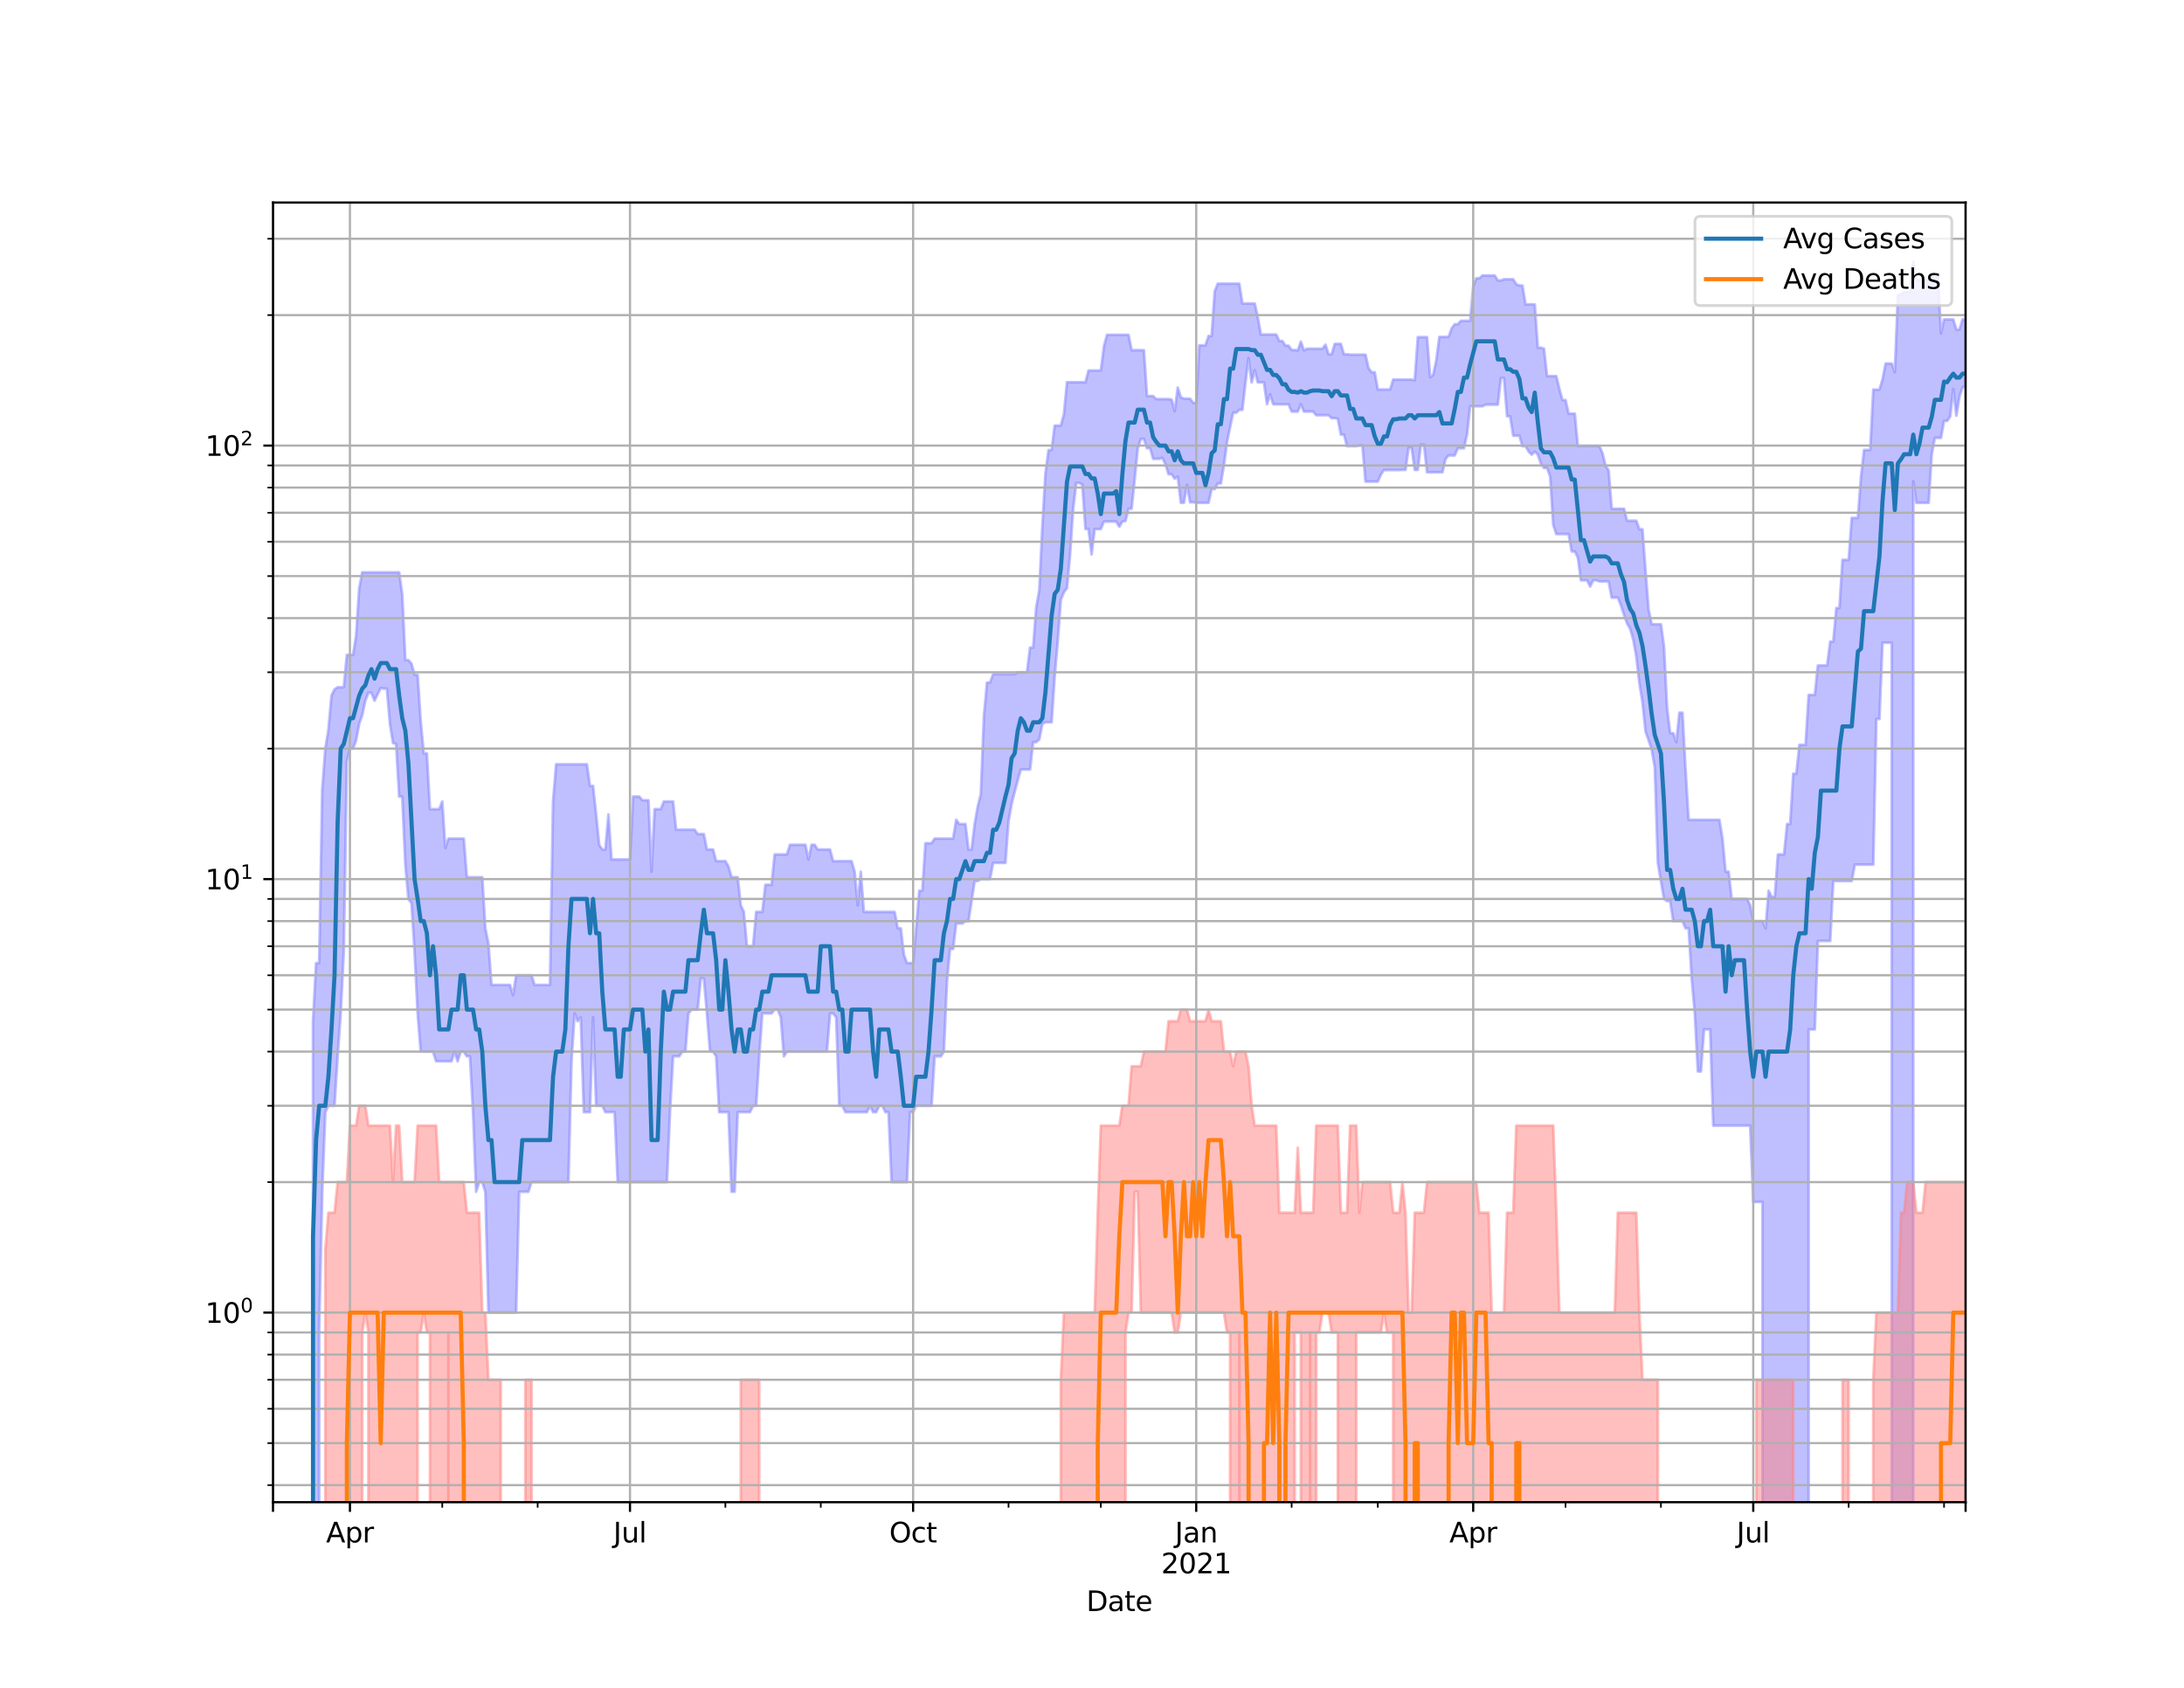 <?xml version="1.0" encoding="utf-8" standalone="no"?>
<!DOCTYPE svg PUBLIC "-//W3C//DTD SVG 1.1//EN"
  "http://www.w3.org/Graphics/SVG/1.1/DTD/svg11.dtd">
<svg height="612pt" version="1.1" viewBox="0 0 792 612" width="792pt" xmlns="http://www.w3.org/2000/svg" xmlns:xlink="http://www.w3.org/1999/xlink">
 <defs>
  <style type="text/css">*{stroke-linecap:butt;stroke-linejoin:round;}</style>
 </defs>
 <g id="figure_1">
  <g id="patch_1">
   <path d="M 0 612 
L 792 612 
L 792 0 
L 0 0 
z
" style="fill:#ffffff;"/>
  </g>
  <g id="axes_1">
   <g id="patch_2">
    <path d="M 99 544.68 
L 712.8 544.68 
L 712.8 73.44 
L 99 73.44 
z
" style="fill:#ffffff;"/>
   </g>
   <g id="PolyCollection_1">
    <path clip-path="url(#p68e2955192)" d="M 99 157662.635 
L 99 157662.635 
L 100.116 157662.635 
L 101.232 157662.635 
L 102.348 157662.635 
L 103.464 157662.635 
L 104.58 157662.635 
L 105.696 157662.635 
L 106.812 157662.635 
L 107.928 157662.635 
L 109.044 157662.635 
L 110.16 157662.635 
L 111.276 157662.635 
L 112.392 157662.635 
L 113.508 370.297 
L 114.624 349.221 
L 115.74 349.221 
L 116.856 286.245 
L 117.972 271.437 
L 119.088 264.622 
L 120.204 252.227 
L 121.32 249.947 
L 122.436 249.203 
L 123.552 249.203 
L 124.668 249.203 
L 125.784 237.459 
L 126.9 237.459 
L 128.016 237.459 
L 129.132 230.558 
L 130.248 213.402 
L 131.364 207.535 
L 132.48 207.535 
L 133.596 207.535 
L 134.712 207.535 
L 135.828 207.535 
L 136.944 207.535 
L 138.06 207.535 
L 139.176 207.535 
L 140.292 207.535 
L 141.408 207.535 
L 142.524 207.535 
L 143.64 207.535 
L 144.756 207.535 
L 145.872 215.625 
L 146.988 239.353 
L 148.104 239.353 
L 149.22 240.645 
L 150.336 244.675 
L 151.452 244.675 
L 152.568 261.6 
L 153.684 273.166 
L 154.8 273.166 
L 155.916 293.39 
L 157.032 293.39 
L 158.148 293.39 
L 159.264 293.39 
L 160.38 290.623 
L 161.496 307.457 
L 162.612 304.071 
L 163.728 304.071 
L 164.844 304.071 
L 165.96 304.071 
L 167.076 304.071 
L 168.192 304.071 
L 169.308 318.076 
L 170.424 318.076 
L 171.54 318.076 
L 172.656 318.076 
L 173.772 318.076 
L 174.888 318.076 
L 176.004 336.598 
L 177.12 342.136 
L 178.236 357.129 
L 179.352 357.129 
L 180.468 357.129 
L 181.584 357.129 
L 182.7 357.129 
L 183.816 357.129 
L 184.932 357.129 
L 186.048 360.82 
L 187.164 353.627 
L 188.28 353.627 
L 189.396 353.627 
L 190.512 353.627 
L 191.628 353.627 
L 192.744 353.627 
L 193.86 357.129 
L 194.976 357.129 
L 196.092 357.129 
L 197.208 357.129 
L 198.324 357.129 
L 199.44 357.129 
L 200.556 290.623 
L 201.672 277.13 
L 202.788 277.13 
L 203.904 277.13 
L 205.02 277.13 
L 206.136 277.13 
L 207.252 277.13 
L 208.368 277.13 
L 209.484 277.13 
L 210.6 277.13 
L 211.716 277.13 
L 212.832 277.13 
L 213.948 284.985 
L 215.064 284.985 
L 216.18 295.3 
L 217.296 306.309 
L 218.412 308.037 
L 219.528 308.037 
L 220.644 295.3 
L 221.76 311.631 
L 222.876 311.631 
L 223.992 311.631 
L 225.108 311.631 
L 226.224 311.631 
L 227.34 311.631 
L 228.456 311.631 
L 229.572 288.838 
L 230.688 288.838 
L 231.804 288.838 
L 232.92 290.172 
L 234.036 290.172 
L 235.152 290.172 
L 236.268 316.078 
L 237.384 293.39 
L 238.5 293.39 
L 239.616 293.39 
L 240.732 290.623 
L 241.848 290.623 
L 242.964 290.623 
L 244.08 290.623 
L 245.196 300.845 
L 246.312 300.845 
L 247.428 300.845 
L 248.544 300.845 
L 249.66 300.845 
L 250.776 300.845 
L 251.892 300.845 
L 253.008 302.439 
L 254.124 302.439 
L 255.24 302.439 
L 256.356 308.037 
L 257.472 308.037 
L 258.588 308.037 
L 259.704 312.249 
L 260.82 312.249 
L 261.936 312.249 
L 263.052 312.249 
L 264.168 314.137 
L 265.284 318.076 
L 266.4 318.076 
L 267.516 318.076 
L 268.632 328.262 
L 269.748 330.658 
L 270.864 343.104 
L 271.98 343.104 
L 273.096 343.104 
L 274.212 330.658 
L 275.328 330.658 
L 276.444 330.658 
L 277.56 320.835 
L 278.676 320.835 
L 279.792 320.835 
L 280.908 309.811 
L 282.024 309.811 
L 283.14 309.811 
L 284.256 309.811 
L 285.372 309.811 
L 286.488 306.309 
L 287.604 306.309 
L 288.72 306.309 
L 289.836 306.309 
L 290.952 306.309 
L 292.068 306.309 
L 293.184 311.631 
L 294.3 306.309 
L 295.416 306.309 
L 296.532 308.037 
L 297.648 308.037 
L 298.764 308.037 
L 299.88 308.037 
L 300.996 308.037 
L 302.112 312.249 
L 303.228 312.249 
L 304.344 312.249 
L 305.46 312.249 
L 306.576 312.249 
L 307.692 312.249 
L 308.808 312.249 
L 309.924 316.078 
L 311.04 328.262 
L 312.156 316.078 
L 313.272 330.658 
L 314.388 330.658 
L 315.504 330.658 
L 316.62 330.658 
L 317.736 330.658 
L 318.852 330.658 
L 319.968 330.658 
L 321.084 330.658 
L 322.2 330.658 
L 323.316 330.658 
L 324.432 330.658 
L 325.548 336.598 
L 326.664 336.598 
L 327.78 346.094 
L 328.896 349.221 
L 330.012 349.221 
L 331.128 349.221 
L 332.244 336.598 
L 333.36 322.979 
L 334.476 322.979 
L 335.592 305.743 
L 336.708 305.743 
L 337.824 305.743 
L 338.94 304.071 
L 340.056 304.071 
L 341.172 304.071 
L 342.288 304.071 
L 343.404 304.071 
L 344.52 304.071 
L 345.636 304.071 
L 346.752 297.265 
L 347.868 298.776 
L 348.984 298.776 
L 350.1 298.776 
L 351.216 308.037 
L 352.332 308.037 
L 353.448 298.776 
L 354.564 292.455 
L 355.68 287.963 
L 356.796 259.85 
L 357.912 247.5 
L 359.028 247.5 
L 360.144 244.444 
L 361.26 244.444 
L 362.376 244.444 
L 363.492 244.444 
L 364.608 244.444 
L 365.724 244.444 
L 366.84 244.444 
L 367.956 244.444 
L 369.072 243.758 
L 370.188 243.758 
L 371.304 243.758 
L 372.42 243.758 
L 373.536 234.814 
L 374.652 234.814 
L 375.768 220.303 
L 376.884 213.988 
L 378 190.767 
L 379.116 171.627 
L 380.232 163.227 
L 381.348 163.227 
L 382.464 154.322 
L 383.58 154.322 
L 384.696 154.322 
L 385.812 150.212 
L 386.928 138.599 
L 388.044 138.599 
L 389.16 138.599 
L 390.276 138.599 
L 391.392 138.599 
L 392.508 138.599 
L 393.624 138.599 
L 394.74 134.346 
L 395.856 134.346 
L 396.972 134.346 
L 398.088 134.346 
L 399.204 134.346 
L 400.32 125.627 
L 401.436 121.405 
L 402.552 121.405 
L 403.668 121.405 
L 404.784 121.405 
L 405.9 121.405 
L 407.016 121.405 
L 408.132 121.405 
L 409.248 121.405 
L 410.364 126.971 
L 411.48 126.971 
L 412.596 126.971 
L 413.712 126.971 
L 414.828 126.971 
L 415.944 143.606 
L 417.06 143.606 
L 418.176 143.606 
L 419.292 144.717 
L 420.408 144.717 
L 421.524 144.717 
L 422.64 144.717 
L 423.756 144.717 
L 424.872 144.877 
L 425.988 149.066 
L 427.104 140.528 
L 428.22 144.08 
L 429.336 144.557 
L 430.452 144.557 
L 431.568 144.557 
L 432.684 146.063 
L 433.8 146.063 
L 434.916 125.225 
L 436.032 125.225 
L 437.148 125.225 
L 438.264 121.824 
L 439.38 121.824 
L 440.496 105.606 
L 441.612 102.865 
L 442.728 102.865 
L 443.844 102.865 
L 444.96 102.865 
L 446.076 102.865 
L 447.192 102.865 
L 448.308 102.865 
L 449.424 102.865 
L 450.54 110.048 
L 451.656 110.048 
L 452.772 110.048 
L 453.888 110.048 
L 455.004 110.048 
L 456.12 115.006 
L 457.236 121.292 
L 458.352 121.292 
L 459.468 121.292 
L 460.584 121.292 
L 461.7 121.292 
L 462.816 121.292 
L 463.932 123.679 
L 465.048 123.679 
L 466.164 125.345 
L 467.28 125.345 
L 468.396 126.93 
L 469.512 126.93 
L 470.628 127.053 
L 471.744 123.875 
L 472.86 127.053 
L 473.976 126.438 
L 475.092 126.438 
L 476.208 126.438 
L 477.324 126.438 
L 478.44 126.438 
L 479.556 126.438 
L 480.672 124.985 
L 481.788 128.467 
L 482.904 128.467 
L 484.02 124.706 
L 485.136 124.706 
L 486.252 124.706 
L 487.368 128.467 
L 488.484 128.467 
L 489.6 128.594 
L 490.716 128.594 
L 491.832 128.594 
L 492.948 128.594 
L 494.064 128.594 
L 495.18 128.594 
L 496.296 133.481 
L 497.412 134.991 
L 498.528 134.991 
L 499.644 141.234 
L 500.76 141.234 
L 501.876 141.234 
L 502.992 141.234 
L 504.108 141.234 
L 505.224 137.631 
L 506.34 137.631 
L 507.456 137.631 
L 508.572 137.631 
L 509.688 137.631 
L 510.804 137.631 
L 511.92 137.631 
L 513.036 137.92 
L 514.152 122.244 
L 515.268 122.244 
L 516.384 122.244 
L 517.5 122.244 
L 518.616 136.771 
L 519.732 135.875 
L 520.848 130.689 
L 521.964 122.168 
L 523.08 122.168 
L 524.196 122.168 
L 525.312 122.168 
L 526.428 119.058 
L 527.544 117.573 
L 528.66 117.573 
L 529.776 116.33 
L 530.892 116.33 
L 532.008 116.33 
L 533.124 116.33 
L 534.24 103.913 
L 535.356 100.9 
L 536.472 100.9 
L 537.588 99.897 
L 538.704 99.897 
L 539.82 99.897 
L 540.936 99.897 
L 542.052 99.897 
L 543.168 101.691 
L 544.284 101.691 
L 545.4 101.266 
L 546.516 101.266 
L 547.632 101.266 
L 548.748 101.266 
L 549.864 103.097 
L 550.98 103.533 
L 552.096 103.533 
L 553.212 110.37 
L 554.328 110.37 
L 555.444 110.37 
L 556.56 110.37 
L 557.676 126.072 
L 558.792 126.072 
L 559.908 126.438 
L 561.024 136.392 
L 562.14 136.392 
L 563.256 136.392 
L 564.372 136.392 
L 565.488 141.031 
L 566.604 145.037 
L 567.72 145.037 
L 568.836 149.981 
L 569.952 149.981 
L 571.068 149.981 
L 572.184 161.705 
L 573.3 161.705 
L 574.416 161.705 
L 575.532 161.705 
L 576.648 161.705 
L 577.764 161.705 
L 578.88 161.705 
L 579.996 161.705 
L 581.112 164.284 
L 582.228 168.913 
L 583.344 170.528 
L 584.46 184.47 
L 585.576 184.47 
L 586.692 184.47 
L 587.808 184.47 
L 588.924 184.47 
L 590.04 188.806 
L 591.156 188.806 
L 592.272 188.806 
L 593.388 188.806 
L 594.504 191.928 
L 595.62 191.928 
L 596.736 207.001 
L 597.852 221.115 
L 598.968 226.375 
L 600.084 226.375 
L 601.2 226.375 
L 602.316 226.375 
L 603.432 234.416 
L 604.548 256.753 
L 605.664 265.868 
L 606.78 265.868 
L 607.896 269.089 
L 609.012 258.425 
L 610.128 258.425 
L 611.244 279.01 
L 612.36 297.265 
L 613.476 297.265 
L 614.592 297.265 
L 615.708 297.265 
L 616.824 297.265 
L 617.94 297.265 
L 619.056 297.265 
L 620.172 297.265 
L 621.288 297.265 
L 622.404 297.265 
L 623.52 297.265 
L 624.636 304.071 
L 625.752 316.078 
L 626.868 316.078 
L 627.984 325.948 
L 629.1 325.948 
L 630.216 325.948 
L 631.332 325.948 
L 632.448 325.948 
L 633.564 325.948 
L 634.68 328.262 
L 635.796 333.988 
L 636.912 333.988 
L 638.028 333.988 
L 639.144 333.988 
L 640.26 336.598 
L 641.376 322.979 
L 642.492 325.194 
L 643.608 325.194 
L 644.724 309.811 
L 645.84 309.811 
L 646.956 309.811 
L 648.072 298.776 
L 649.188 298.776 
L 650.304 280.553 
L 651.42 280.553 
L 652.536 270.086 
L 653.652 270.086 
L 654.768 270.086 
L 655.884 251.97 
L 657 251.97 
L 658.116 251.97 
L 659.232 241.3 
L 660.348 241.3 
L 661.464 241.3 
L 662.58 241.3 
L 663.696 232.653 
L 664.812 232.653 
L 665.928 220.465 
L 667.044 220.465 
L 668.16 203.004 
L 669.276 203.004 
L 670.392 203.004 
L 671.508 187.796 
L 672.624 187.796 
L 673.74 187.796 
L 674.856 172.985 
L 675.972 163.157 
L 677.088 163.157 
L 678.204 163.157 
L 679.32 141.285 
L 680.436 141.285 
L 681.552 141.285 
L 682.668 137.583 
L 683.784 131.827 
L 684.9 131.827 
L 686.016 131.827 
L 687.132 134.944 
L 688.248 106.881 
L 689.364 106.881 
L 690.48 105.787 
L 691.596 105.787 
L 692.712 105.787 
L 693.828 94.86 
L 694.944 101.492 
L 696.06 101.492 
L 697.176 101.492 
L 698.292 101.492 
L 699.408 101.492 
L 700.524 99.98 
L 701.64 99.98 
L 702.756 99.98 
L 703.872 120.839 
L 704.988 115.839 
L 706.104 115.839 
L 707.22 115.839 
L 708.336 115.839 
L 709.452 119.499 
L 710.568 119.499 
L 711.684 115.839 
L 712.8 115.839 
L 712.8 140.378 
L 712.8 140.378 
L 711.684 140.378 
L 710.568 143.816 
L 709.452 150.734 
L 708.336 141.031 
L 707.22 151.026 
L 706.104 152.624 
L 704.988 152.624 
L 703.872 158.76 
L 702.756 158.76 
L 701.64 158.76 
L 700.524 164.712 
L 699.408 182.308 
L 698.292 182.308 
L 697.176 182.308 
L 696.06 182.308 
L 694.944 182.308 
L 693.828 174.453 
L 692.712 157662.635 
L 691.596 157662.635 
L 690.48 157662.635 
L 689.364 157662.635 
L 688.248 157662.635 
L 687.132 157662.635 
L 686.016 233.04 
L 684.9 233.04 
L 683.784 233.04 
L 682.668 233.04 
L 681.552 260.72 
L 680.436 260.72 
L 679.32 313.502 
L 678.204 313.502 
L 677.088 313.502 
L 675.972 313.502 
L 674.856 313.502 
L 673.74 313.502 
L 672.624 313.502 
L 671.508 319.441 
L 670.392 319.441 
L 669.276 319.441 
L 668.16 319.441 
L 667.044 319.441 
L 665.928 319.441 
L 664.812 319.441 
L 663.696 341.181 
L 662.58 341.181 
L 661.464 341.181 
L 660.348 341.181 
L 659.232 341.181 
L 658.116 373.266 
L 657 373.266 
L 655.884 373.266 
L 654.768 157662.635 
L 653.652 157662.635 
L 652.536 157662.635 
L 651.42 157662.635 
L 650.304 157662.635 
L 649.188 157662.635 
L 648.072 157662.635 
L 646.956 157662.635 
L 645.84 157662.635 
L 644.724 157662.635 
L 643.608 157662.635 
L 642.492 157662.635 
L 641.376 157662.635 
L 640.26 157662.635 
L 639.144 435.817 
L 638.028 435.817 
L 636.912 435.817 
L 635.796 435.817 
L 634.68 408.137 
L 633.564 408.137 
L 632.448 408.137 
L 631.332 408.137 
L 630.216 408.137 
L 629.1 408.137 
L 627.984 408.137 
L 626.868 408.137 
L 625.752 408.137 
L 624.636 408.137 
L 623.52 408.137 
L 622.404 408.137 
L 621.288 408.137 
L 620.172 373.266 
L 619.056 373.266 
L 617.94 373.266 
L 616.824 388.499 
L 615.708 388.499 
L 614.592 367.452 
L 613.476 354.774 
L 612.36 336.598 
L 611.244 336.598 
L 610.128 333.988 
L 609.012 333.988 
L 607.896 333.988 
L 606.78 333.988 
L 605.664 326.711 
L 604.548 326.711 
L 603.432 325.948 
L 602.316 319.441 
L 601.2 312.872 
L 600.084 278.252 
L 598.968 271.78 
L 597.852 268.433 
L 596.736 265.242 
L 595.62 254.586 
L 594.504 247.741 
L 593.388 238.084 
L 592.272 231.883 
L 591.156 227.981 
L 590.04 226.023 
L 588.924 222.935 
L 587.808 219.501 
L 586.692 216.689 
L 585.576 216.689 
L 584.46 216.689 
L 583.344 210.825 
L 582.228 210.825 
L 581.112 210.825 
L 579.996 210.825 
L 578.88 210.405 
L 577.764 210.405 
L 576.648 212.676 
L 575.532 210.405 
L 574.416 210.405 
L 573.3 210.405 
L 572.184 202.132 
L 571.068 199.942 
L 569.952 199.942 
L 568.836 193.654 
L 567.72 193.654 
L 566.604 193.654 
L 565.488 193.654 
L 564.372 193.654 
L 563.256 190.245 
L 562.14 172.743 
L 561.024 169.678 
L 559.908 169.678 
L 558.792 168.157 
L 557.676 164.855 
L 556.56 163.718 
L 555.444 164.855 
L 554.328 163.718 
L 553.212 161.774 
L 552.096 161.774 
L 550.98 157.978 
L 549.864 157.978 
L 548.748 157.978 
L 547.632 150.968 
L 546.516 150.909 
L 545.4 137.057 
L 544.284 137.057 
L 543.168 146.719 
L 542.052 146.719 
L 540.936 146.719 
L 539.82 146.719 
L 538.704 146.719 
L 537.588 147.326 
L 536.472 147.326 
L 535.356 147.326 
L 534.24 147.326 
L 533.124 147.326 
L 532.008 157.462 
L 530.892 162.531 
L 529.776 162.531 
L 528.66 162.531 
L 527.544 165.142 
L 526.428 165.142 
L 525.312 165.142 
L 524.196 166.449 
L 523.08 171.233 
L 521.964 171.233 
L 520.848 171.233 
L 519.732 171.233 
L 518.616 171.233 
L 517.5 171.233 
L 516.384 161.228 
L 515.268 161.16 
L 514.152 170.373 
L 513.036 170.373 
L 511.92 162.393 
L 510.804 162.393 
L 509.688 170.373 
L 508.572 170.373 
L 507.456 170.451 
L 506.34 170.451 
L 505.224 170.451 
L 504.108 170.451 
L 502.992 170.451 
L 501.876 170.451 
L 500.76 172.103 
L 499.644 174.618 
L 498.528 174.618 
L 497.412 174.618 
L 496.296 174.618 
L 495.18 174.618 
L 494.064 161.5 
L 492.948 161.5 
L 491.832 161.774 
L 490.716 161.774 
L 489.6 161.774 
L 488.484 161.774 
L 487.368 157.591 
L 486.252 157.591 
L 485.136 151.85 
L 484.02 151.614 
L 482.904 151.614 
L 481.788 150.56 
L 480.672 150.56 
L 479.556 150.56 
L 478.44 150.56 
L 477.324 150.56 
L 476.208 149.236 
L 475.092 149.236 
L 473.976 149.236 
L 472.86 149.236 
L 471.744 146.609 
L 470.628 149.236 
L 469.512 149.236 
L 468.396 149.236 
L 467.28 146.609 
L 466.164 146.609 
L 465.048 146.609 
L 463.932 146.609 
L 462.816 146.609 
L 461.7 146.555 
L 460.584 142.979 
L 459.468 146.555 
L 458.352 138.648 
L 457.236 138.648 
L 456.12 138.648 
L 455.004 134.255 
L 453.888 138.648 
L 452.772 129.869 
L 451.656 138.648 
L 450.54 148.612 
L 449.424 148.612 
L 448.308 149.636 
L 447.192 149.636 
L 446.076 154.876 
L 444.96 160.351 
L 443.844 168.685 
L 442.728 175.283 
L 441.612 175.283 
L 440.496 177.316 
L 439.38 177.316 
L 438.264 182.308 
L 437.148 182.308 
L 436.032 182.308 
L 434.916 182.308 
L 433.8 182.308 
L 432.684 182.124 
L 431.568 182.124 
L 430.452 175.785 
L 429.336 182.308 
L 428.22 182.308 
L 427.104 172.824 
L 425.988 173.552 
L 424.872 171.944 
L 423.756 171.944 
L 422.64 168.383 
L 421.524 166.011 
L 420.408 166.376 
L 419.292 166.376 
L 418.176 166.376 
L 417.06 162.531 
L 415.944 162.531 
L 414.828 159.154 
L 413.712 159.154 
L 412.596 162.6 
L 411.48 173.715 
L 410.364 184.47 
L 409.248 184.47 
L 408.132 188.907 
L 407.016 189.112 
L 405.9 190.976 
L 404.784 189.112 
L 403.668 189.112 
L 402.552 189.112 
L 401.436 189.112 
L 400.32 189.112 
L 399.204 191.822 
L 398.088 191.822 
L 396.972 191.822 
L 395.856 201.028 
L 394.74 191.822 
L 393.624 191.822 
L 392.508 175.785 
L 391.392 175.116 
L 390.276 175.116 
L 389.16 184.565 
L 388.044 201.15 
L 386.928 213.256 
L 385.812 214.727 
L 384.696 217.458 
L 383.58 232.459 
L 382.464 245.37 
L 381.348 261.897 
L 380.232 261.897 
L 379.116 261.897 
L 378 262.493 
L 376.884 268.107 
L 375.768 269.089 
L 374.652 269.089 
L 373.536 279.01 
L 372.42 279.01 
L 371.304 279.01 
L 370.188 279.01 
L 369.072 282.935 
L 367.956 287.098 
L 366.84 291.533 
L 365.724 297.765 
L 364.608 312.872 
L 363.492 312.872 
L 362.376 312.872 
L 361.26 312.872 
L 360.144 312.872 
L 359.028 318.755 
L 357.912 318.755 
L 356.796 318.755 
L 355.68 318.755 
L 354.564 319.441 
L 353.448 319.441 
L 352.332 326.711 
L 351.216 333.988 
L 350.1 333.988 
L 348.984 334.847 
L 347.868 334.847 
L 346.752 334.847 
L 345.636 344.086 
L 344.52 344.086 
L 343.404 355.941 
L 342.288 381.306 
L 341.172 383.035 
L 340.056 383.035 
L 338.94 383.035 
L 337.824 400.945 
L 336.708 400.945 
L 335.592 400.945 
L 334.476 400.945 
L 333.36 400.945 
L 332.244 400.945 
L 331.128 403.259 
L 330.012 403.259 
L 328.896 428.624 
L 327.78 428.624 
L 326.664 428.624 
L 325.548 428.624 
L 324.432 428.624 
L 323.316 428.624 
L 322.2 403.259 
L 321.084 403.259 
L 319.968 400.945 
L 318.852 400.945 
L 317.736 403.259 
L 316.62 403.259 
L 315.504 400.945 
L 314.388 403.259 
L 313.272 403.259 
L 312.156 403.259 
L 311.04 403.259 
L 309.924 403.259 
L 308.808 403.259 
L 307.692 403.259 
L 306.576 403.259 
L 305.46 400.945 
L 304.344 400.945 
L 303.228 368.86 
L 302.112 367.452 
L 300.996 367.452 
L 299.88 381.306 
L 298.764 381.306 
L 297.648 381.306 
L 296.532 381.306 
L 295.416 381.306 
L 294.3 381.306 
L 293.184 381.306 
L 292.068 381.306 
L 290.952 381.306 
L 289.836 381.306 
L 288.72 381.306 
L 287.604 381.306 
L 286.488 381.306 
L 285.372 381.306 
L 284.256 383.035 
L 283.14 368.86 
L 282.024 366.073 
L 280.908 366.073 
L 279.792 367.452 
L 278.676 367.452 
L 277.56 367.452 
L 276.444 367.452 
L 275.328 383.035 
L 274.212 400.945 
L 273.096 400.945 
L 271.98 403.259 
L 270.864 403.259 
L 269.748 403.259 
L 268.632 403.259 
L 267.516 403.259 
L 266.4 432.126 
L 265.284 432.126 
L 264.168 403.259 
L 263.052 403.259 
L 261.936 403.259 
L 260.82 403.259 
L 259.704 383.035 
L 258.588 381.306 
L 257.472 381.306 
L 256.356 367.452 
L 255.24 354.774 
L 254.124 354.774 
L 253.008 366.073 
L 251.892 366.073 
L 250.776 366.073 
L 249.66 367.452 
L 248.544 381.306 
L 247.428 381.306 
L 246.312 383.035 
L 245.196 383.035 
L 244.08 383.035 
L 242.964 403.259 
L 241.848 428.624 
L 240.732 428.624 
L 239.616 428.624 
L 238.5 428.624 
L 237.384 428.624 
L 236.268 428.624 
L 235.152 428.624 
L 234.036 428.624 
L 232.92 428.624 
L 231.804 428.624 
L 230.688 428.624 
L 229.572 428.624 
L 228.456 428.624 
L 227.34 428.624 
L 226.224 428.624 
L 225.108 428.624 
L 223.992 428.624 
L 222.876 403.259 
L 221.76 403.259 
L 220.644 403.259 
L 219.528 403.259 
L 218.412 400.945 
L 217.296 400.945 
L 216.18 400.945 
L 215.064 368.86 
L 213.948 403.259 
L 212.832 403.259 
L 211.716 403.259 
L 210.6 368.86 
L 209.484 370.297 
L 208.368 367.452 
L 207.252 384.808 
L 206.136 428.624 
L 205.02 428.624 
L 203.904 428.624 
L 202.788 428.624 
L 201.672 428.624 
L 200.556 428.624 
L 199.44 428.624 
L 198.324 428.624 
L 197.208 428.624 
L 196.092 428.624 
L 194.976 428.624 
L 193.86 428.624 
L 192.744 428.624 
L 191.628 432.126 
L 190.512 432.126 
L 189.396 432.126 
L 188.28 432.126 
L 187.164 475.942 
L 186.048 475.942 
L 184.932 475.942 
L 183.816 475.942 
L 182.7 475.942 
L 181.584 475.942 
L 180.468 475.942 
L 179.352 475.942 
L 178.236 475.942 
L 177.12 475.942 
L 176.004 432.126 
L 174.888 428.624 
L 173.772 428.624 
L 172.656 432.126 
L 171.54 403.259 
L 170.424 383.035 
L 169.308 383.035 
L 168.192 381.306 
L 167.076 381.306 
L 165.96 384.808 
L 164.844 381.306 
L 163.728 384.808 
L 162.612 384.808 
L 161.496 384.808 
L 160.38 384.808 
L 159.264 384.808 
L 158.148 384.808 
L 157.032 381.306 
L 155.916 381.306 
L 154.8 381.306 
L 153.684 381.306 
L 152.568 381.306 
L 151.452 367.452 
L 150.336 345.083 
L 149.22 327.482 
L 148.104 325.948 
L 146.988 313.502 
L 145.872 288.838 
L 144.756 288.838 
L 143.64 269.752 
L 142.524 269.42 
L 141.408 262.493 
L 140.292 249.698 
L 139.176 249.698 
L 138.06 249.45 
L 136.944 251.714 
L 135.828 254.054 
L 134.712 251.204 
L 133.596 251.204 
L 132.48 254.054 
L 131.364 259.276 
L 130.248 262.493 
L 129.132 268.433 
L 128.016 271.437 
L 126.9 271.437 
L 125.784 276.026 
L 124.668 345.083 
L 123.552 367.452 
L 122.436 383.035 
L 121.32 400.945 
L 120.204 400.945 
L 119.088 400.945 
L 117.972 403.259 
L 116.856 432.126 
L 115.74 483.135 
L 114.624 157662.635 
L 113.508 157662.635 
L 112.392 157662.635 
L 111.276 157662.635 
L 110.16 157662.635 
L 109.044 157662.635 
L 107.928 157662.635 
L 106.812 157662.635 
L 105.696 157662.635 
L 104.58 157662.635 
L 103.464 157662.635 
L 102.348 157662.635 
L 101.232 157662.635 
L 100.116 157662.635 
L 99 157662.635 
z
" style="fill:#8080ff;fill-opacity:0.5;stroke:#8080ff;stroke-opacity:0.5;"/>
   </g>
   <g id="PolyCollection_2">
    <path clip-path="url(#p68e2955192)" d="M 99 157662.635 
L 99 157662.635 
L 100.116 157662.635 
L 101.232 157662.635 
L 102.348 157662.635 
L 103.464 157662.635 
L 104.58 157662.635 
L 105.696 157662.635 
L 106.812 157662.635 
L 107.928 157662.635 
L 109.044 157662.635 
L 110.16 157662.635 
L 111.276 157662.635 
L 112.392 157662.635 
L 113.508 157662.635 
L 114.624 157662.635 
L 115.74 157662.635 
L 116.856 157662.635 
L 117.972 452.973 
L 119.088 439.719 
L 120.204 439.719 
L 121.32 439.719 
L 122.436 428.624 
L 123.552 428.624 
L 124.668 428.624 
L 125.784 428.624 
L 126.9 408.137 
L 128.016 408.137 
L 129.132 408.137 
L 130.248 400.945 
L 131.364 400.945 
L 132.48 400.945 
L 133.596 408.137 
L 134.712 408.137 
L 135.828 408.137 
L 136.944 408.137 
L 138.06 408.137 
L 139.176 408.137 
L 140.292 408.137 
L 141.408 408.137 
L 142.524 428.624 
L 143.64 408.137 
L 144.756 408.137 
L 145.872 428.624 
L 146.988 428.624 
L 148.104 428.624 
L 149.22 428.624 
L 150.336 428.624 
L 151.452 408.137 
L 152.568 408.137 
L 153.684 408.137 
L 154.8 408.137 
L 155.916 408.137 
L 157.032 408.137 
L 158.148 408.137 
L 159.264 428.624 
L 160.38 428.624 
L 161.496 428.624 
L 162.612 428.624 
L 163.728 428.624 
L 164.844 428.624 
L 165.96 428.624 
L 167.076 428.624 
L 168.192 428.624 
L 169.308 439.719 
L 170.424 439.719 
L 171.54 439.719 
L 172.656 439.719 
L 173.772 439.719 
L 174.888 475.942 
L 176.004 475.942 
L 177.12 500.291 
L 178.236 500.291 
L 179.352 500.291 
L 180.468 500.291 
L 181.584 500.291 
L 182.7 157662.635 
L 183.816 157662.635 
L 184.932 157662.635 
L 186.048 157662.635 
L 187.164 157662.635 
L 188.28 157662.635 
L 189.396 157662.635 
L 190.512 500.291 
L 191.628 500.291 
L 192.744 500.291 
L 193.86 157662.635 
L 194.976 157662.635 
L 196.092 157662.635 
L 197.208 157662.635 
L 198.324 157662.635 
L 199.44 157662.635 
L 200.556 157662.635 
L 201.672 157662.635 
L 202.788 157662.635 
L 203.904 157662.635 
L 205.02 157662.635 
L 206.136 157662.635 
L 207.252 157662.635 
L 208.368 157662.635 
L 209.484 157662.635 
L 210.6 157662.635 
L 211.716 157662.635 
L 212.832 157662.635 
L 213.948 157662.635 
L 215.064 157662.635 
L 216.18 157662.635 
L 217.296 157662.635 
L 218.412 157662.635 
L 219.528 157662.635 
L 220.644 157662.635 
L 221.76 157662.635 
L 222.876 157662.635 
L 223.992 157662.635 
L 225.108 157662.635 
L 226.224 157662.635 
L 227.34 157662.635 
L 228.456 157662.635 
L 229.572 157662.635 
L 230.688 157662.635 
L 231.804 157662.635 
L 232.92 157662.635 
L 234.036 157662.635 
L 235.152 157662.635 
L 236.268 157662.635 
L 237.384 157662.635 
L 238.5 157662.635 
L 239.616 157662.635 
L 240.732 157662.635 
L 241.848 157662.635 
L 242.964 157662.635 
L 244.08 157662.635 
L 245.196 157662.635 
L 246.312 157662.635 
L 247.428 157662.635 
L 248.544 157662.635 
L 249.66 157662.635 
L 250.776 157662.635 
L 251.892 157662.635 
L 253.008 157662.635 
L 254.124 157662.635 
L 255.24 157662.635 
L 256.356 157662.635 
L 257.472 157662.635 
L 258.588 157662.635 
L 259.704 157662.635 
L 260.82 157662.635 
L 261.936 157662.635 
L 263.052 157662.635 
L 264.168 157662.635 
L 265.284 157662.635 
L 266.4 157662.635 
L 267.516 157662.635 
L 268.632 500.291 
L 269.748 500.291 
L 270.864 500.291 
L 271.98 500.291 
L 273.096 500.291 
L 274.212 500.291 
L 275.328 500.291 
L 276.444 157662.635 
L 277.56 157662.635 
L 278.676 157662.635 
L 279.792 157662.635 
L 280.908 157662.635 
L 282.024 157662.635 
L 283.14 157662.635 
L 284.256 157662.635 
L 285.372 157662.635 
L 286.488 157662.635 
L 287.604 157662.635 
L 288.72 157662.635 
L 289.836 157662.635 
L 290.952 157662.635 
L 292.068 157662.635 
L 293.184 157662.635 
L 294.3 157662.635 
L 295.416 157662.635 
L 296.532 157662.635 
L 297.648 157662.635 
L 298.764 157662.635 
L 299.88 157662.635 
L 300.996 157662.635 
L 302.112 157662.635 
L 303.228 157662.635 
L 304.344 157662.635 
L 305.46 157662.635 
L 306.576 157662.635 
L 307.692 157662.635 
L 308.808 157662.635 
L 309.924 157662.635 
L 311.04 157662.635 
L 312.156 157662.635 
L 313.272 157662.635 
L 314.388 157662.635 
L 315.504 157662.635 
L 316.62 157662.635 
L 317.736 157662.635 
L 318.852 157662.635 
L 319.968 157662.635 
L 321.084 157662.635 
L 322.2 157662.635 
L 323.316 157662.635 
L 324.432 157662.635 
L 325.548 157662.635 
L 326.664 157662.635 
L 327.78 157662.635 
L 328.896 157662.635 
L 330.012 157662.635 
L 331.128 157662.635 
L 332.244 157662.635 
L 333.36 157662.635 
L 334.476 157662.635 
L 335.592 157662.635 
L 336.708 157662.635 
L 337.824 157662.635 
L 338.94 157662.635 
L 340.056 157662.635 
L 341.172 157662.635 
L 342.288 157662.635 
L 343.404 157662.635 
L 344.52 157662.635 
L 345.636 157662.635 
L 346.752 157662.635 
L 347.868 157662.635 
L 348.984 157662.635 
L 350.1 157662.635 
L 351.216 157662.635 
L 352.332 157662.635 
L 353.448 157662.635 
L 354.564 157662.635 
L 355.68 157662.635 
L 356.796 157662.635 
L 357.912 157662.635 
L 359.028 157662.635 
L 360.144 157662.635 
L 361.26 157662.635 
L 362.376 157662.635 
L 363.492 157662.635 
L 364.608 157662.635 
L 365.724 157662.635 
L 366.84 157662.635 
L 367.956 157662.635 
L 369.072 157662.635 
L 370.188 157662.635 
L 371.304 157662.635 
L 372.42 157662.635 
L 373.536 157662.635 
L 374.652 157662.635 
L 375.768 157662.635 
L 376.884 157662.635 
L 378 157662.635 
L 379.116 157662.635 
L 380.232 157662.635 
L 381.348 157662.635 
L 382.464 157662.635 
L 383.58 157662.635 
L 384.696 500.291 
L 385.812 475.942 
L 386.928 475.942 
L 388.044 475.942 
L 389.16 475.942 
L 390.276 475.942 
L 391.392 475.942 
L 392.508 475.942 
L 393.624 475.942 
L 394.74 475.942 
L 395.856 475.942 
L 396.972 475.942 
L 398.088 439.719 
L 399.204 408.137 
L 400.32 408.137 
L 401.436 408.137 
L 402.552 408.137 
L 403.668 408.137 
L 404.784 408.137 
L 405.9 408.137 
L 407.016 400.945 
L 408.132 400.945 
L 409.248 400.945 
L 410.364 386.628 
L 411.48 386.628 
L 412.596 386.628 
L 413.712 386.628 
L 414.828 381.306 
L 415.944 381.306 
L 417.06 381.306 
L 418.176 381.306 
L 419.292 381.306 
L 420.408 381.306 
L 421.524 381.306 
L 422.64 381.306 
L 423.756 370.297 
L 424.872 370.297 
L 425.988 370.297 
L 427.104 370.297 
L 428.22 366.073 
L 429.336 366.073 
L 430.452 366.073 
L 431.568 370.297 
L 432.684 370.297 
L 433.8 370.297 
L 434.916 370.297 
L 436.032 370.297 
L 437.148 370.297 
L 438.264 366.073 
L 439.38 370.297 
L 440.496 370.297 
L 441.612 370.297 
L 442.728 370.297 
L 443.844 381.306 
L 444.96 381.306 
L 446.076 381.306 
L 447.192 386.628 
L 448.308 381.306 
L 449.424 381.306 
L 450.54 381.306 
L 451.656 381.306 
L 452.772 386.628 
L 453.888 400.945 
L 455.004 408.137 
L 456.12 408.137 
L 457.236 408.137 
L 458.352 408.137 
L 459.468 408.137 
L 460.584 408.137 
L 461.7 408.137 
L 462.816 408.137 
L 463.932 439.719 
L 465.048 439.719 
L 466.164 439.719 
L 467.28 439.719 
L 468.396 439.719 
L 469.512 439.719 
L 470.628 416.178 
L 471.744 439.719 
L 472.86 439.719 
L 473.976 439.719 
L 475.092 439.719 
L 476.208 439.719 
L 477.324 408.137 
L 478.44 408.137 
L 479.556 408.137 
L 480.672 408.137 
L 481.788 408.137 
L 482.904 408.137 
L 484.02 408.137 
L 485.136 408.137 
L 486.252 439.719 
L 487.368 439.719 
L 488.484 439.719 
L 489.6 408.137 
L 490.716 408.137 
L 491.832 408.137 
L 492.948 439.719 
L 494.064 428.624 
L 495.18 428.624 
L 496.296 428.624 
L 497.412 428.624 
L 498.528 428.624 
L 499.644 428.624 
L 500.76 428.624 
L 501.876 428.624 
L 502.992 428.624 
L 504.108 428.624 
L 505.224 439.719 
L 506.34 439.719 
L 507.456 439.719 
L 508.572 428.624 
L 509.688 439.719 
L 510.804 475.942 
L 511.92 475.942 
L 513.036 439.719 
L 514.152 439.719 
L 515.268 439.719 
L 516.384 439.719 
L 517.5 428.624 
L 518.616 428.624 
L 519.732 428.624 
L 520.848 428.624 
L 521.964 428.624 
L 523.08 428.624 
L 524.196 428.624 
L 525.312 428.624 
L 526.428 428.624 
L 527.544 428.624 
L 528.66 428.624 
L 529.776 428.624 
L 530.892 428.624 
L 532.008 428.624 
L 533.124 428.624 
L 534.24 428.624 
L 535.356 428.624 
L 536.472 439.719 
L 537.588 439.719 
L 538.704 439.719 
L 539.82 439.719 
L 540.936 475.942 
L 542.052 475.942 
L 543.168 475.942 
L 544.284 475.942 
L 545.4 475.942 
L 546.516 439.719 
L 547.632 439.719 
L 548.748 439.719 
L 549.864 408.137 
L 550.98 408.137 
L 552.096 408.137 
L 553.212 408.137 
L 554.328 408.137 
L 555.444 408.137 
L 556.56 408.137 
L 557.676 408.137 
L 558.792 408.137 
L 559.908 408.137 
L 561.024 408.137 
L 562.14 408.137 
L 563.256 408.137 
L 564.372 439.719 
L 565.488 475.942 
L 566.604 475.942 
L 567.72 475.942 
L 568.836 475.942 
L 569.952 475.942 
L 571.068 475.942 
L 572.184 475.942 
L 573.3 475.942 
L 574.416 475.942 
L 575.532 475.942 
L 576.648 475.942 
L 577.764 475.942 
L 578.88 475.942 
L 579.996 475.942 
L 581.112 475.942 
L 582.228 475.942 
L 583.344 475.942 
L 584.46 475.942 
L 585.576 475.942 
L 586.692 439.719 
L 587.808 439.719 
L 588.924 439.719 
L 590.04 439.719 
L 591.156 439.719 
L 592.272 439.719 
L 593.388 439.719 
L 594.504 475.942 
L 595.62 500.291 
L 596.736 500.291 
L 597.852 500.291 
L 598.968 500.291 
L 600.084 500.291 
L 601.2 500.291 
L 602.316 157662.635 
L 603.432 157662.635 
L 604.548 157662.635 
L 605.664 157662.635 
L 606.78 157662.635 
L 607.896 157662.635 
L 609.012 157662.635 
L 610.128 157662.635 
L 611.244 157662.635 
L 612.36 157662.635 
L 613.476 157662.635 
L 614.592 157662.635 
L 615.708 157662.635 
L 616.824 157662.635 
L 617.94 157662.635 
L 619.056 157662.635 
L 620.172 157662.635 
L 621.288 157662.635 
L 622.404 157662.635 
L 623.52 157662.635 
L 624.636 157662.635 
L 625.752 157662.635 
L 626.868 157662.635 
L 627.984 157662.635 
L 629.1 157662.635 
L 630.216 157662.635 
L 631.332 157662.635 
L 632.448 157662.635 
L 633.564 157662.635 
L 634.68 157662.635 
L 635.796 157662.635 
L 636.912 500.291 
L 638.028 500.291 
L 639.144 500.291 
L 640.26 500.291 
L 641.376 500.291 
L 642.492 500.291 
L 643.608 500.291 
L 644.724 500.291 
L 645.84 500.291 
L 646.956 500.291 
L 648.072 500.291 
L 649.188 500.291 
L 650.304 500.291 
L 651.42 157662.635 
L 652.536 157662.635 
L 653.652 157662.635 
L 654.768 157662.635 
L 655.884 157662.635 
L 657 157662.635 
L 658.116 157662.635 
L 659.232 157662.635 
L 660.348 157662.635 
L 661.464 157662.635 
L 662.58 157662.635 
L 663.696 157662.635 
L 664.812 157662.635 
L 665.928 157662.635 
L 667.044 157662.635 
L 668.16 500.291 
L 669.276 500.291 
L 670.392 500.291 
L 671.508 157662.635 
L 672.624 157662.635 
L 673.74 157662.635 
L 674.856 157662.635 
L 675.972 157662.635 
L 677.088 157662.635 
L 678.204 157662.635 
L 679.32 500.291 
L 680.436 475.942 
L 681.552 475.942 
L 682.668 475.942 
L 683.784 475.942 
L 684.9 475.942 
L 686.016 475.942 
L 687.132 475.942 
L 688.248 475.942 
L 689.364 439.719 
L 690.48 439.719 
L 691.596 428.624 
L 692.712 428.624 
L 693.828 428.624 
L 694.944 439.719 
L 696.06 439.719 
L 697.176 439.719 
L 698.292 428.624 
L 699.408 428.624 
L 700.524 428.624 
L 701.64 428.624 
L 702.756 428.624 
L 703.872 428.624 
L 704.988 428.624 
L 706.104 428.624 
L 707.22 428.624 
L 708.336 428.624 
L 709.452 428.624 
L 710.568 428.624 
L 711.684 428.624 
L 712.8 428.624 
L 712.8 157662.635 
L 712.8 157662.635 
L 711.684 157662.635 
L 710.568 157662.635 
L 709.452 157662.635 
L 708.336 157662.635 
L 707.22 157662.635 
L 706.104 157662.635 
L 704.988 157662.635 
L 703.872 157662.635 
L 702.756 157662.635 
L 701.64 157662.635 
L 700.524 157662.635 
L 699.408 157662.635 
L 698.292 157662.635 
L 697.176 157662.635 
L 696.06 157662.635 
L 694.944 157662.635 
L 693.828 157662.635 
L 692.712 157662.635 
L 691.596 157662.635 
L 690.48 157662.635 
L 689.364 157662.635 
L 688.248 157662.635 
L 687.132 157662.635 
L 686.016 157662.635 
L 684.9 157662.635 
L 683.784 157662.635 
L 682.668 157662.635 
L 681.552 157662.635 
L 680.436 157662.635 
L 679.32 157662.635 
L 678.204 157662.635 
L 677.088 157662.635 
L 675.972 157662.635 
L 674.856 157662.635 
L 673.74 157662.635 
L 672.624 157662.635 
L 671.508 157662.635 
L 670.392 157662.635 
L 669.276 157662.635 
L 668.16 157662.635 
L 667.044 157662.635 
L 665.928 157662.635 
L 664.812 157662.635 
L 663.696 157662.635 
L 662.58 157662.635 
L 661.464 157662.635 
L 660.348 157662.635 
L 659.232 157662.635 
L 658.116 157662.635 
L 657 157662.635 
L 655.884 157662.635 
L 654.768 157662.635 
L 653.652 157662.635 
L 652.536 157662.635 
L 651.42 157662.635 
L 650.304 157662.635 
L 649.188 157662.635 
L 648.072 157662.635 
L 646.956 157662.635 
L 645.84 157662.635 
L 644.724 157662.635 
L 643.608 157662.635 
L 642.492 157662.635 
L 641.376 157662.635 
L 640.26 157662.635 
L 639.144 157662.635 
L 638.028 157662.635 
L 636.912 157662.635 
L 635.796 157662.635 
L 634.68 157662.635 
L 633.564 157662.635 
L 632.448 157662.635 
L 631.332 157662.635 
L 630.216 157662.635 
L 629.1 157662.635 
L 627.984 157662.635 
L 626.868 157662.635 
L 625.752 157662.635 
L 624.636 157662.635 
L 623.52 157662.635 
L 622.404 157662.635 
L 621.288 157662.635 
L 620.172 157662.635 
L 619.056 157662.635 
L 617.94 157662.635 
L 616.824 157662.635 
L 615.708 157662.635 
L 614.592 157662.635 
L 613.476 157662.635 
L 612.36 157662.635 
L 611.244 157662.635 
L 610.128 157662.635 
L 609.012 157662.635 
L 607.896 157662.635 
L 606.78 157662.635 
L 605.664 157662.635 
L 604.548 157662.635 
L 603.432 157662.635 
L 602.316 157662.635 
L 601.2 157662.635 
L 600.084 157662.635 
L 598.968 157662.635 
L 597.852 157662.635 
L 596.736 157662.635 
L 595.62 157662.635 
L 594.504 157662.635 
L 593.388 157662.635 
L 592.272 157662.635 
L 591.156 157662.635 
L 590.04 157662.635 
L 588.924 157662.635 
L 587.808 157662.635 
L 586.692 157662.635 
L 585.576 157662.635 
L 584.46 157662.635 
L 583.344 157662.635 
L 582.228 157662.635 
L 581.112 157662.635 
L 579.996 157662.635 
L 578.88 157662.635 
L 577.764 157662.635 
L 576.648 157662.635 
L 575.532 157662.635 
L 574.416 157662.635 
L 573.3 157662.635 
L 572.184 157662.635 
L 571.068 157662.635 
L 569.952 157662.635 
L 568.836 157662.635 
L 567.72 157662.635 
L 566.604 157662.635 
L 565.488 157662.635 
L 564.372 157662.635 
L 563.256 157662.635 
L 562.14 157662.635 
L 561.024 157662.635 
L 559.908 157662.635 
L 558.792 157662.635 
L 557.676 157662.635 
L 556.56 157662.635 
L 555.444 157662.635 
L 554.328 157662.635 
L 553.212 157662.635 
L 552.096 157662.635 
L 550.98 157662.635 
L 549.864 157662.635 
L 548.748 157662.635 
L 547.632 157662.635 
L 546.516 157662.635 
L 545.4 157662.635 
L 544.284 157662.635 
L 543.168 157662.635 
L 542.052 157662.635 
L 540.936 157662.635 
L 539.82 157662.635 
L 538.704 157662.635 
L 537.588 157662.635 
L 536.472 157662.635 
L 535.356 157662.635 
L 534.24 157662.635 
L 533.124 157662.635 
L 532.008 157662.635 
L 530.892 157662.635 
L 529.776 157662.635 
L 528.66 157662.635 
L 527.544 157662.635 
L 526.428 157662.635 
L 525.312 157662.635 
L 524.196 157662.635 
L 523.08 157662.635 
L 521.964 157662.635 
L 520.848 157662.635 
L 519.732 157662.635 
L 518.616 157662.635 
L 517.5 157662.635 
L 516.384 157662.635 
L 515.268 157662.635 
L 514.152 157662.635 
L 513.036 157662.635 
L 511.92 157662.635 
L 510.804 157662.635 
L 509.688 157662.635 
L 508.572 157662.635 
L 507.456 157662.635 
L 506.34 157662.635 
L 505.224 483.135 
L 504.108 483.135 
L 502.992 483.135 
L 501.876 475.942 
L 500.76 483.135 
L 499.644 483.135 
L 498.528 483.135 
L 497.412 483.135 
L 496.296 483.135 
L 495.18 483.135 
L 494.064 483.135 
L 492.948 483.135 
L 491.832 483.135 
L 490.716 157662.635 
L 489.6 157662.635 
L 488.484 157662.635 
L 487.368 157662.635 
L 486.252 157662.635 
L 485.136 483.135 
L 484.02 483.135 
L 482.904 483.135 
L 481.788 475.942 
L 480.672 475.942 
L 479.556 475.942 
L 478.44 483.135 
L 477.324 483.135 
L 476.208 157662.635 
L 475.092 483.135 
L 473.976 157662.635 
L 472.86 157662.635 
L 471.744 483.135 
L 470.628 483.135 
L 469.512 483.135 
L 468.396 157662.635 
L 467.28 157662.635 
L 466.164 157662.635 
L 465.048 157662.635 
L 463.932 157662.635 
L 462.816 157662.635 
L 461.7 157662.635 
L 460.584 157662.635 
L 459.468 157662.635 
L 458.352 157662.635 
L 457.236 157662.635 
L 456.12 157662.635 
L 455.004 157662.635 
L 453.888 157662.635 
L 452.772 157662.635 
L 451.656 157662.635 
L 450.54 157662.635 
L 449.424 483.135 
L 448.308 157662.635 
L 447.192 157662.635 
L 446.076 483.135 
L 444.96 483.135 
L 443.844 475.942 
L 442.728 475.942 
L 441.612 475.942 
L 440.496 475.942 
L 439.38 475.942 
L 438.264 475.942 
L 437.148 475.942 
L 436.032 475.942 
L 434.916 475.942 
L 433.8 475.942 
L 432.684 475.942 
L 431.568 475.942 
L 430.452 475.942 
L 429.336 475.942 
L 428.22 475.942 
L 427.104 483.135 
L 425.988 483.135 
L 424.872 475.942 
L 423.756 475.942 
L 422.64 475.942 
L 421.524 475.942 
L 420.408 475.942 
L 419.292 475.942 
L 418.176 475.942 
L 417.06 475.942 
L 415.944 475.942 
L 414.828 475.942 
L 413.712 475.942 
L 412.596 432.126 
L 411.48 432.126 
L 410.364 475.942 
L 409.248 475.942 
L 408.132 483.135 
L 407.016 157662.635 
L 405.9 157662.635 
L 404.784 157662.635 
L 403.668 157662.635 
L 402.552 157662.635 
L 401.436 157662.635 
L 400.32 157662.635 
L 399.204 157662.635 
L 398.088 157662.635 
L 396.972 157662.635 
L 395.856 157662.635 
L 394.74 157662.635 
L 393.624 157662.635 
L 392.508 157662.635 
L 391.392 157662.635 
L 390.276 157662.635 
L 389.16 157662.635 
L 388.044 157662.635 
L 386.928 157662.635 
L 385.812 157662.635 
L 384.696 157662.635 
L 383.58 157662.635 
L 382.464 157662.635 
L 381.348 157662.635 
L 380.232 157662.635 
L 379.116 157662.635 
L 378 157662.635 
L 376.884 157662.635 
L 375.768 157662.635 
L 374.652 157662.635 
L 373.536 157662.635 
L 372.42 157662.635 
L 371.304 157662.635 
L 370.188 157662.635 
L 369.072 157662.635 
L 367.956 157662.635 
L 366.84 157662.635 
L 365.724 157662.635 
L 364.608 157662.635 
L 363.492 157662.635 
L 362.376 157662.635 
L 361.26 157662.635 
L 360.144 157662.635 
L 359.028 157662.635 
L 357.912 157662.635 
L 356.796 157662.635 
L 355.68 157662.635 
L 354.564 157662.635 
L 353.448 157662.635 
L 352.332 157662.635 
L 351.216 157662.635 
L 350.1 157662.635 
L 348.984 157662.635 
L 347.868 157662.635 
L 346.752 157662.635 
L 345.636 157662.635 
L 344.52 157662.635 
L 343.404 157662.635 
L 342.288 157662.635 
L 341.172 157662.635 
L 340.056 157662.635 
L 338.94 157662.635 
L 337.824 157662.635 
L 336.708 157662.635 
L 335.592 157662.635 
L 334.476 157662.635 
L 333.36 157662.635 
L 332.244 157662.635 
L 331.128 157662.635 
L 330.012 157662.635 
L 328.896 157662.635 
L 327.78 157662.635 
L 326.664 157662.635 
L 325.548 157662.635 
L 324.432 157662.635 
L 323.316 157662.635 
L 322.2 157662.635 
L 321.084 157662.635 
L 319.968 157662.635 
L 318.852 157662.635 
L 317.736 157662.635 
L 316.62 157662.635 
L 315.504 157662.635 
L 314.388 157662.635 
L 313.272 157662.635 
L 312.156 157662.635 
L 311.04 157662.635 
L 309.924 157662.635 
L 308.808 157662.635 
L 307.692 157662.635 
L 306.576 157662.635 
L 305.46 157662.635 
L 304.344 157662.635 
L 303.228 157662.635 
L 302.112 157662.635 
L 300.996 157662.635 
L 299.88 157662.635 
L 298.764 157662.635 
L 297.648 157662.635 
L 296.532 157662.635 
L 295.416 157662.635 
L 294.3 157662.635 
L 293.184 157662.635 
L 292.068 157662.635 
L 290.952 157662.635 
L 289.836 157662.635 
L 288.72 157662.635 
L 287.604 157662.635 
L 286.488 157662.635 
L 285.372 157662.635 
L 284.256 157662.635 
L 283.14 157662.635 
L 282.024 157662.635 
L 280.908 157662.635 
L 279.792 157662.635 
L 278.676 157662.635 
L 277.56 157662.635 
L 276.444 157662.635 
L 275.328 157662.635 
L 274.212 157662.635 
L 273.096 157662.635 
L 271.98 157662.635 
L 270.864 157662.635 
L 269.748 157662.635 
L 268.632 157662.635 
L 267.516 157662.635 
L 266.4 157662.635 
L 265.284 157662.635 
L 264.168 157662.635 
L 263.052 157662.635 
L 261.936 157662.635 
L 260.82 157662.635 
L 259.704 157662.635 
L 258.588 157662.635 
L 257.472 157662.635 
L 256.356 157662.635 
L 255.24 157662.635 
L 254.124 157662.635 
L 253.008 157662.635 
L 251.892 157662.635 
L 250.776 157662.635 
L 249.66 157662.635 
L 248.544 157662.635 
L 247.428 157662.635 
L 246.312 157662.635 
L 245.196 157662.635 
L 244.08 157662.635 
L 242.964 157662.635 
L 241.848 157662.635 
L 240.732 157662.635 
L 239.616 157662.635 
L 238.5 157662.635 
L 237.384 157662.635 
L 236.268 157662.635 
L 235.152 157662.635 
L 234.036 157662.635 
L 232.92 157662.635 
L 231.804 157662.635 
L 230.688 157662.635 
L 229.572 157662.635 
L 228.456 157662.635 
L 227.34 157662.635 
L 226.224 157662.635 
L 225.108 157662.635 
L 223.992 157662.635 
L 222.876 157662.635 
L 221.76 157662.635 
L 220.644 157662.635 
L 219.528 157662.635 
L 218.412 157662.635 
L 217.296 157662.635 
L 216.18 157662.635 
L 215.064 157662.635 
L 213.948 157662.635 
L 212.832 157662.635 
L 211.716 157662.635 
L 210.6 157662.635 
L 209.484 157662.635 
L 208.368 157662.635 
L 207.252 157662.635 
L 206.136 157662.635 
L 205.02 157662.635 
L 203.904 157662.635 
L 202.788 157662.635 
L 201.672 157662.635 
L 200.556 157662.635 
L 199.44 157662.635 
L 198.324 157662.635 
L 197.208 157662.635 
L 196.092 157662.635 
L 194.976 157662.635 
L 193.86 157662.635 
L 192.744 157662.635 
L 191.628 157662.635 
L 190.512 157662.635 
L 189.396 157662.635 
L 188.28 157662.635 
L 187.164 157662.635 
L 186.048 157662.635 
L 184.932 157662.635 
L 183.816 157662.635 
L 182.7 157662.635 
L 181.584 157662.635 
L 180.468 157662.635 
L 179.352 157662.635 
L 178.236 157662.635 
L 177.12 157662.635 
L 176.004 157662.635 
L 174.888 157662.635 
L 173.772 157662.635 
L 172.656 157662.635 
L 171.54 157662.635 
L 170.424 157662.635 
L 169.308 157662.635 
L 168.192 157662.635 
L 167.076 157662.635 
L 165.96 157662.635 
L 164.844 157662.635 
L 163.728 157662.635 
L 162.612 483.135 
L 161.496 157662.635 
L 160.38 157662.635 
L 159.264 157662.635 
L 158.148 157662.635 
L 157.032 157662.635 
L 155.916 483.135 
L 154.8 483.135 
L 153.684 475.942 
L 152.568 483.135 
L 151.452 483.135 
L 150.336 157662.635 
L 149.22 157662.635 
L 148.104 157662.635 
L 146.988 157662.635 
L 145.872 157662.635 
L 144.756 157662.635 
L 143.64 157662.635 
L 142.524 157662.635 
L 141.408 157662.635 
L 140.292 157662.635 
L 139.176 157662.635 
L 138.06 157662.635 
L 136.944 157662.635 
L 135.828 157662.635 
L 134.712 157662.635 
L 133.596 483.135 
L 132.48 475.942 
L 131.364 483.135 
L 130.248 157662.635 
L 129.132 157662.635 
L 128.016 157662.635 
L 126.9 157662.635 
L 125.784 157662.635 
L 124.668 157662.635 
L 123.552 157662.635 
L 122.436 157662.635 
L 121.32 157662.635 
L 120.204 157662.635 
L 119.088 157662.635 
L 117.972 157662.635 
L 116.856 157662.635 
L 115.74 157662.635 
L 114.624 157662.635 
L 113.508 157662.635 
L 112.392 157662.635 
L 111.276 157662.635 
L 110.16 157662.635 
L 109.044 157662.635 
L 107.928 157662.635 
L 106.812 157662.635 
L 105.696 157662.635 
L 104.58 157662.635 
L 103.464 157662.635 
L 102.348 157662.635 
L 101.232 157662.635 
L 100.116 157662.635 
L 99 157662.635 
z
" style="fill:#ff8080;fill-opacity:0.5;stroke:#ff8080;stroke-opacity:0.5;"/>
   </g>
   <g id="matplotlib.axis_1">
    <g id="xtick_1">
     <g id="line2d_1">
      <path clip-path="url(#p68e2955192)" d="M 99 544.68 
L 99 73.44 
" style="fill:none;stroke:#b0b0b0;stroke-linecap:square;stroke-width:0.8;"/>
     </g>
     <g id="line2d_2">
      <defs>
       <path d="M 0 0 
L 0 3.5 
" id="m4abed1d830" style="stroke:#000000;stroke-width:0.8;"/>
      </defs>
      <g>
       <use style="stroke:#000000;stroke-width:0.8;" x="99" xlink:href="#m4abed1d830" y="544.68"/>
      </g>
     </g>
    </g>
    <g id="xtick_2">
     <g id="line2d_3">
      <path clip-path="url(#p68e2955192)" d="M 126.9 544.68 
L 126.9 73.44 
" style="fill:none;stroke:#b0b0b0;stroke-linecap:square;stroke-width:0.8;"/>
     </g>
     <g id="line2d_4">
      <g>
       <use style="stroke:#000000;stroke-width:0.8;" x="126.9" xlink:href="#m4abed1d830" y="544.68"/>
      </g>
     </g>
     <g id="text_1">
      <!-- Apr -->
      <g transform="translate(118.25 559.278)scale(0.1 -0.1)">
       <defs>
        <path d="M 2188 4044 
L 1331 1722 
L 3047 1722 
L 2188 4044 
z
M 1831 4666 
L 2547 4666 
L 4325 0 
L 3669 0 
L 3244 1197 
L 1141 1197 
L 716 0 
L 50 0 
L 1831 4666 
z
" id="DejaVuSans-41" transform="scale(0.016)"/>
        <path d="M 1159 525 
L 1159 -1331 
L 581 -1331 
L 581 3500 
L 1159 3500 
L 1159 2969 
Q 1341 3281 1617 3432 
Q 1894 3584 2278 3584 
Q 2916 3584 3314 3078 
Q 3713 2572 3713 1747 
Q 3713 922 3314 415 
Q 2916 -91 2278 -91 
Q 1894 -91 1617 61 
Q 1341 213 1159 525 
z
M 3116 1747 
Q 3116 2381 2855 2742 
Q 2594 3103 2138 3103 
Q 1681 3103 1420 2742 
Q 1159 2381 1159 1747 
Q 1159 1113 1420 752 
Q 1681 391 2138 391 
Q 2594 391 2855 752 
Q 3116 1113 3116 1747 
z
" id="DejaVuSans-70" transform="scale(0.016)"/>
        <path d="M 2631 2963 
Q 2534 3019 2420 3045 
Q 2306 3072 2169 3072 
Q 1681 3072 1420 2755 
Q 1159 2438 1159 1844 
L 1159 0 
L 581 0 
L 581 3500 
L 1159 3500 
L 1159 2956 
Q 1341 3275 1631 3429 
Q 1922 3584 2338 3584 
Q 2397 3584 2469 3576 
Q 2541 3569 2628 3553 
L 2631 2963 
z
" id="DejaVuSans-72" transform="scale(0.016)"/>
       </defs>
       <use xlink:href="#DejaVuSans-41"/>
       <use x="68.408" xlink:href="#DejaVuSans-70"/>
       <use x="131.885" xlink:href="#DejaVuSans-72"/>
      </g>
     </g>
    </g>
    <g id="xtick_3">
     <g id="line2d_5">
      <path clip-path="url(#p68e2955192)" d="M 228.456 544.68 
L 228.456 73.44 
" style="fill:none;stroke:#b0b0b0;stroke-linecap:square;stroke-width:0.8;"/>
     </g>
     <g id="line2d_6">
      <g>
       <use style="stroke:#000000;stroke-width:0.8;" x="228.456" xlink:href="#m4abed1d830" y="544.68"/>
      </g>
     </g>
     <g id="text_2">
      <!-- Jul -->
      <g transform="translate(222.423 559.278)scale(0.1 -0.1)">
       <defs>
        <path d="M 628 4666 
L 1259 4666 
L 1259 325 
Q 1259 -519 939 -900 
Q 619 -1281 -91 -1281 
L -331 -1281 
L -331 -750 
L -134 -750 
Q 284 -750 456 -515 
Q 628 -281 628 325 
L 628 4666 
z
" id="DejaVuSans-4a" transform="scale(0.016)"/>
        <path d="M 544 1381 
L 544 3500 
L 1119 3500 
L 1119 1403 
Q 1119 906 1312 657 
Q 1506 409 1894 409 
Q 2359 409 2629 706 
Q 2900 1003 2900 1516 
L 2900 3500 
L 3475 3500 
L 3475 0 
L 2900 0 
L 2900 538 
Q 2691 219 2414 64 
Q 2138 -91 1772 -91 
Q 1169 -91 856 284 
Q 544 659 544 1381 
z
M 1991 3584 
L 1991 3584 
z
" id="DejaVuSans-75" transform="scale(0.016)"/>
        <path d="M 603 4863 
L 1178 4863 
L 1178 0 
L 603 0 
L 603 4863 
z
" id="DejaVuSans-6c" transform="scale(0.016)"/>
       </defs>
       <use xlink:href="#DejaVuSans-4a"/>
       <use x="29.492" xlink:href="#DejaVuSans-75"/>
       <use x="92.871" xlink:href="#DejaVuSans-6c"/>
      </g>
     </g>
    </g>
    <g id="xtick_4">
     <g id="line2d_7">
      <path clip-path="url(#p68e2955192)" d="M 331.128 544.68 
L 331.128 73.44 
" style="fill:none;stroke:#b0b0b0;stroke-linecap:square;stroke-width:0.8;"/>
     </g>
     <g id="line2d_8">
      <g>
       <use style="stroke:#000000;stroke-width:0.8;" x="331.128" xlink:href="#m4abed1d830" y="544.68"/>
      </g>
     </g>
     <g id="text_3">
      <!-- Oct -->
      <g transform="translate(322.483 559.278)scale(0.1 -0.1)">
       <defs>
        <path d="M 2522 4238 
Q 1834 4238 1429 3725 
Q 1025 3213 1025 2328 
Q 1025 1447 1429 934 
Q 1834 422 2522 422 
Q 3209 422 3611 934 
Q 4013 1447 4013 2328 
Q 4013 3213 3611 3725 
Q 3209 4238 2522 4238 
z
M 2522 4750 
Q 3503 4750 4090 4092 
Q 4678 3434 4678 2328 
Q 4678 1225 4090 567 
Q 3503 -91 2522 -91 
Q 1538 -91 948 565 
Q 359 1222 359 2328 
Q 359 3434 948 4092 
Q 1538 4750 2522 4750 
z
" id="DejaVuSans-4f" transform="scale(0.016)"/>
        <path d="M 3122 3366 
L 3122 2828 
Q 2878 2963 2633 3030 
Q 2388 3097 2138 3097 
Q 1578 3097 1268 2742 
Q 959 2388 959 1747 
Q 959 1106 1268 751 
Q 1578 397 2138 397 
Q 2388 397 2633 464 
Q 2878 531 3122 666 
L 3122 134 
Q 2881 22 2623 -34 
Q 2366 -91 2075 -91 
Q 1284 -91 818 406 
Q 353 903 353 1747 
Q 353 2603 823 3093 
Q 1294 3584 2113 3584 
Q 2378 3584 2631 3529 
Q 2884 3475 3122 3366 
z
" id="DejaVuSans-63" transform="scale(0.016)"/>
        <path d="M 1172 4494 
L 1172 3500 
L 2356 3500 
L 2356 3053 
L 1172 3053 
L 1172 1153 
Q 1172 725 1289 603 
Q 1406 481 1766 481 
L 2356 481 
L 2356 0 
L 1766 0 
Q 1100 0 847 248 
Q 594 497 594 1153 
L 594 3053 
L 172 3053 
L 172 3500 
L 594 3500 
L 594 4494 
L 1172 4494 
z
" id="DejaVuSans-74" transform="scale(0.016)"/>
       </defs>
       <use xlink:href="#DejaVuSans-4f"/>
       <use x="78.711" xlink:href="#DejaVuSans-63"/>
       <use x="133.691" xlink:href="#DejaVuSans-74"/>
      </g>
     </g>
    </g>
    <g id="xtick_5">
     <g id="line2d_9">
      <path clip-path="url(#p68e2955192)" d="M 433.8 544.68 
L 433.8 73.44 
" style="fill:none;stroke:#b0b0b0;stroke-linecap:square;stroke-width:0.8;"/>
     </g>
     <g id="line2d_10">
      <g>
       <use style="stroke:#000000;stroke-width:0.8;" x="433.8" xlink:href="#m4abed1d830" y="544.68"/>
      </g>
     </g>
     <g id="text_4">
      <!-- Jan -->
      <g transform="translate(426.092 559.278)scale(0.1 -0.1)">
       <defs>
        <path d="M 2194 1759 
Q 1497 1759 1228 1600 
Q 959 1441 959 1056 
Q 959 750 1161 570 
Q 1363 391 1709 391 
Q 2188 391 2477 730 
Q 2766 1069 2766 1631 
L 2766 1759 
L 2194 1759 
z
M 3341 1997 
L 3341 0 
L 2766 0 
L 2766 531 
Q 2569 213 2275 61 
Q 1981 -91 1556 -91 
Q 1019 -91 701 211 
Q 384 513 384 1019 
Q 384 1609 779 1909 
Q 1175 2209 1959 2209 
L 2766 2209 
L 2766 2266 
Q 2766 2663 2505 2880 
Q 2244 3097 1772 3097 
Q 1472 3097 1187 3025 
Q 903 2953 641 2809 
L 641 3341 
Q 956 3463 1253 3523 
Q 1550 3584 1831 3584 
Q 2591 3584 2966 3190 
Q 3341 2797 3341 1997 
z
" id="DejaVuSans-61" transform="scale(0.016)"/>
        <path d="M 3513 2113 
L 3513 0 
L 2938 0 
L 2938 2094 
Q 2938 2591 2744 2837 
Q 2550 3084 2163 3084 
Q 1697 3084 1428 2787 
Q 1159 2491 1159 1978 
L 1159 0 
L 581 0 
L 581 3500 
L 1159 3500 
L 1159 2956 
Q 1366 3272 1645 3428 
Q 1925 3584 2291 3584 
Q 2894 3584 3203 3211 
Q 3513 2838 3513 2113 
z
" id="DejaVuSans-6e" transform="scale(0.016)"/>
       </defs>
       <use xlink:href="#DejaVuSans-4a"/>
       <use x="29.492" xlink:href="#DejaVuSans-61"/>
       <use x="90.771" xlink:href="#DejaVuSans-6e"/>
      </g>
      <!-- 2021 -->
      <g transform="translate(421.075 570.476)scale(0.1 -0.1)">
       <defs>
        <path d="M 1228 531 
L 3431 531 
L 3431 0 
L 469 0 
L 469 531 
Q 828 903 1448 1529 
Q 2069 2156 2228 2338 
Q 2531 2678 2651 2914 
Q 2772 3150 2772 3378 
Q 2772 3750 2511 3984 
Q 2250 4219 1831 4219 
Q 1534 4219 1204 4116 
Q 875 4013 500 3803 
L 500 4441 
Q 881 4594 1212 4672 
Q 1544 4750 1819 4750 
Q 2544 4750 2975 4387 
Q 3406 4025 3406 3419 
Q 3406 3131 3298 2873 
Q 3191 2616 2906 2266 
Q 2828 2175 2409 1742 
Q 1991 1309 1228 531 
z
" id="DejaVuSans-32" transform="scale(0.016)"/>
        <path d="M 2034 4250 
Q 1547 4250 1301 3770 
Q 1056 3291 1056 2328 
Q 1056 1369 1301 889 
Q 1547 409 2034 409 
Q 2525 409 2770 889 
Q 3016 1369 3016 2328 
Q 3016 3291 2770 3770 
Q 2525 4250 2034 4250 
z
M 2034 4750 
Q 2819 4750 3233 4129 
Q 3647 3509 3647 2328 
Q 3647 1150 3233 529 
Q 2819 -91 2034 -91 
Q 1250 -91 836 529 
Q 422 1150 422 2328 
Q 422 3509 836 4129 
Q 1250 4750 2034 4750 
z
" id="DejaVuSans-30" transform="scale(0.016)"/>
        <path d="M 794 531 
L 1825 531 
L 1825 4091 
L 703 3866 
L 703 4441 
L 1819 4666 
L 2450 4666 
L 2450 531 
L 3481 531 
L 3481 0 
L 794 0 
L 794 531 
z
" id="DejaVuSans-31" transform="scale(0.016)"/>
       </defs>
       <use xlink:href="#DejaVuSans-32"/>
       <use x="63.623" xlink:href="#DejaVuSans-30"/>
       <use x="127.246" xlink:href="#DejaVuSans-32"/>
       <use x="190.869" xlink:href="#DejaVuSans-31"/>
      </g>
     </g>
    </g>
    <g id="xtick_6">
     <g id="line2d_11">
      <path clip-path="url(#p68e2955192)" d="M 534.24 544.68 
L 534.24 73.44 
" style="fill:none;stroke:#b0b0b0;stroke-linecap:square;stroke-width:0.8;"/>
     </g>
     <g id="line2d_12">
      <g>
       <use style="stroke:#000000;stroke-width:0.8;" x="534.24" xlink:href="#m4abed1d830" y="544.68"/>
      </g>
     </g>
     <g id="text_5">
      <!-- Apr -->
      <g transform="translate(525.59 559.278)scale(0.1 -0.1)">
       <use xlink:href="#DejaVuSans-41"/>
       <use x="68.408" xlink:href="#DejaVuSans-70"/>
       <use x="131.885" xlink:href="#DejaVuSans-72"/>
      </g>
     </g>
    </g>
    <g id="xtick_7">
     <g id="line2d_13">
      <path clip-path="url(#p68e2955192)" d="M 635.796 544.68 
L 635.796 73.44 
" style="fill:none;stroke:#b0b0b0;stroke-linecap:square;stroke-width:0.8;"/>
     </g>
     <g id="line2d_14">
      <g>
       <use style="stroke:#000000;stroke-width:0.8;" x="635.796" xlink:href="#m4abed1d830" y="544.68"/>
      </g>
     </g>
     <g id="text_6">
      <!-- Jul -->
      <g transform="translate(629.763 559.278)scale(0.1 -0.1)">
       <use xlink:href="#DejaVuSans-4a"/>
       <use x="29.492" xlink:href="#DejaVuSans-75"/>
       <use x="92.871" xlink:href="#DejaVuSans-6c"/>
      </g>
     </g>
    </g>
    <g id="xtick_8">
     <g id="line2d_15">
      <path clip-path="url(#p68e2955192)" d="M 712.8 544.68 
L 712.8 73.44 
" style="fill:none;stroke:#b0b0b0;stroke-linecap:square;stroke-width:0.8;"/>
     </g>
     <g id="line2d_16">
      <g>
       <use style="stroke:#000000;stroke-width:0.8;" x="712.8" xlink:href="#m4abed1d830" y="544.68"/>
      </g>
     </g>
    </g>
    <g id="xtick_9">
     <g id="line2d_17">
      <defs>
       <path d="M 0 0 
L 0 2 
" id="mbe9820739d" style="stroke:#000000;stroke-width:0.6;"/>
      </defs>
      <g>
       <use style="stroke:#000000;stroke-width:0.6;" x="160.38" xlink:href="#mbe9820739d" y="544.68"/>
      </g>
     </g>
    </g>
    <g id="xtick_10">
     <g id="line2d_18">
      <g>
       <use style="stroke:#000000;stroke-width:0.6;" x="194.976" xlink:href="#mbe9820739d" y="544.68"/>
      </g>
     </g>
    </g>
    <g id="xtick_11">
     <g id="line2d_19">
      <g>
       <use style="stroke:#000000;stroke-width:0.6;" x="263.052" xlink:href="#mbe9820739d" y="544.68"/>
      </g>
     </g>
    </g>
    <g id="xtick_12">
     <g id="line2d_20">
      <g>
       <use style="stroke:#000000;stroke-width:0.6;" x="297.648" xlink:href="#mbe9820739d" y="544.68"/>
      </g>
     </g>
    </g>
    <g id="xtick_13">
     <g id="line2d_21">
      <g>
       <use style="stroke:#000000;stroke-width:0.6;" x="365.724" xlink:href="#mbe9820739d" y="544.68"/>
      </g>
     </g>
    </g>
    <g id="xtick_14">
     <g id="line2d_22">
      <g>
       <use style="stroke:#000000;stroke-width:0.6;" x="399.204" xlink:href="#mbe9820739d" y="544.68"/>
      </g>
     </g>
    </g>
    <g id="xtick_15">
     <g id="line2d_23">
      <g>
       <use style="stroke:#000000;stroke-width:0.6;" x="468.396" xlink:href="#mbe9820739d" y="544.68"/>
      </g>
     </g>
    </g>
    <g id="xtick_16">
     <g id="line2d_24">
      <g>
       <use style="stroke:#000000;stroke-width:0.6;" x="499.644" xlink:href="#mbe9820739d" y="544.68"/>
      </g>
     </g>
    </g>
    <g id="xtick_17">
     <g id="line2d_25">
      <g>
       <use style="stroke:#000000;stroke-width:0.6;" x="567.72" xlink:href="#mbe9820739d" y="544.68"/>
      </g>
     </g>
    </g>
    <g id="xtick_18">
     <g id="line2d_26">
      <g>
       <use style="stroke:#000000;stroke-width:0.6;" x="602.316" xlink:href="#mbe9820739d" y="544.68"/>
      </g>
     </g>
    </g>
    <g id="xtick_19">
     <g id="line2d_27">
      <g>
       <use style="stroke:#000000;stroke-width:0.6;" x="670.392" xlink:href="#mbe9820739d" y="544.68"/>
      </g>
     </g>
    </g>
    <g id="xtick_20">
     <g id="line2d_28">
      <g>
       <use style="stroke:#000000;stroke-width:0.6;" x="704.988" xlink:href="#mbe9820739d" y="544.68"/>
      </g>
     </g>
    </g>
    <g id="text_7">
     <!-- Date -->
     <g transform="translate(393.949 584.154)scale(0.1 -0.1)">
      <defs>
       <path d="M 1259 4147 
L 1259 519 
L 2022 519 
Q 2988 519 3436 956 
Q 3884 1394 3884 2338 
Q 3884 3275 3436 3711 
Q 2988 4147 2022 4147 
L 1259 4147 
z
M 628 4666 
L 1925 4666 
Q 3281 4666 3915 4102 
Q 4550 3538 4550 2338 
Q 4550 1131 3912 565 
Q 3275 0 1925 0 
L 628 0 
L 628 4666 
z
" id="DejaVuSans-44" transform="scale(0.016)"/>
       <path d="M 3597 1894 
L 3597 1613 
L 953 1613 
Q 991 1019 1311 708 
Q 1631 397 2203 397 
Q 2534 397 2845 478 
Q 3156 559 3463 722 
L 3463 178 
Q 3153 47 2828 -22 
Q 2503 -91 2169 -91 
Q 1331 -91 842 396 
Q 353 884 353 1716 
Q 353 2575 817 3079 
Q 1281 3584 2069 3584 
Q 2775 3584 3186 3129 
Q 3597 2675 3597 1894 
z
M 3022 2063 
Q 3016 2534 2758 2815 
Q 2500 3097 2075 3097 
Q 1594 3097 1305 2825 
Q 1016 2553 972 2059 
L 3022 2063 
z
" id="DejaVuSans-65" transform="scale(0.016)"/>
      </defs>
      <use xlink:href="#DejaVuSans-44"/>
      <use x="77.002" xlink:href="#DejaVuSans-61"/>
      <use x="138.281" xlink:href="#DejaVuSans-74"/>
      <use x="177.49" xlink:href="#DejaVuSans-65"/>
     </g>
    </g>
   </g>
   <g id="matplotlib.axis_2">
    <g id="ytick_1">
     <g id="line2d_29">
      <path clip-path="url(#p68e2955192)" d="M 99 475.942 
L 712.8 475.942 
" style="fill:none;stroke:#b0b0b0;stroke-linecap:square;stroke-width:0.8;"/>
     </g>
     <g id="line2d_30">
      <defs>
       <path d="M 0 0 
L -3.5 0 
" id="me91a084207" style="stroke:#000000;stroke-width:0.8;"/>
      </defs>
      <g>
       <use style="stroke:#000000;stroke-width:0.8;" x="99" xlink:href="#me91a084207" y="475.942"/>
      </g>
     </g>
     <g id="text_8">
      <!-- $\mathdefault{10^{0}}$ -->
      <g transform="translate(74.4 479.741)scale(0.1 -0.1)">
       <use transform="translate(0 0.766)" xlink:href="#DejaVuSans-31"/>
       <use transform="translate(63.623 0.766)" xlink:href="#DejaVuSans-30"/>
       <use transform="translate(128.203 39.047)scale(0.7)" xlink:href="#DejaVuSans-30"/>
      </g>
     </g>
    </g>
    <g id="ytick_2">
     <g id="line2d_31">
      <path clip-path="url(#p68e2955192)" d="M 99 318.755 
L 712.8 318.755 
" style="fill:none;stroke:#b0b0b0;stroke-linecap:square;stroke-width:0.8;"/>
     </g>
     <g id="line2d_32">
      <g>
       <use style="stroke:#000000;stroke-width:0.8;" x="99" xlink:href="#me91a084207" y="318.755"/>
      </g>
     </g>
     <g id="text_9">
      <!-- $\mathdefault{10^{1}}$ -->
      <g transform="translate(74.4 322.555)scale(0.1 -0.1)">
       <use transform="translate(0 0.684)" xlink:href="#DejaVuSans-31"/>
       <use transform="translate(63.623 0.684)" xlink:href="#DejaVuSans-30"/>
       <use transform="translate(128.203 38.966)scale(0.7)" xlink:href="#DejaVuSans-31"/>
      </g>
     </g>
    </g>
    <g id="ytick_3">
     <g id="line2d_33">
      <path clip-path="url(#p68e2955192)" d="M 99 161.569 
L 712.8 161.569 
" style="fill:none;stroke:#b0b0b0;stroke-linecap:square;stroke-width:0.8;"/>
     </g>
     <g id="line2d_34">
      <g>
       <use style="stroke:#000000;stroke-width:0.8;" x="99" xlink:href="#me91a084207" y="161.569"/>
      </g>
     </g>
     <g id="text_10">
      <!-- $\mathdefault{10^{2}}$ -->
      <g transform="translate(74.4 165.368)scale(0.1 -0.1)">
       <use transform="translate(0 0.766)" xlink:href="#DejaVuSans-31"/>
       <use transform="translate(63.623 0.766)" xlink:href="#DejaVuSans-30"/>
       <use transform="translate(128.203 39.047)scale(0.7)" xlink:href="#DejaVuSans-32"/>
      </g>
     </g>
    </g>
    <g id="ytick_4">
     <g id="line2d_35">
      <path clip-path="url(#p68e2955192)" d="M 99 538.493 
L 712.8 538.493 
" style="fill:none;stroke:#b0b0b0;stroke-linecap:square;stroke-width:0.8;"/>
     </g>
     <g id="line2d_36">
      <defs>
       <path d="M 0 0 
L -2 0 
" id="m0cb60b688e" style="stroke:#000000;stroke-width:0.6;"/>
      </defs>
      <g>
       <use style="stroke:#000000;stroke-width:0.6;" x="99" xlink:href="#m0cb60b688e" y="538.493"/>
      </g>
     </g>
    </g>
    <g id="ytick_5">
     <g id="line2d_37">
      <path clip-path="url(#p68e2955192)" d="M 99 523.26 
L 712.8 523.26 
" style="fill:none;stroke:#b0b0b0;stroke-linecap:square;stroke-width:0.8;"/>
     </g>
     <g id="line2d_38">
      <g>
       <use style="stroke:#000000;stroke-width:0.6;" x="99" xlink:href="#m0cb60b688e" y="523.26"/>
      </g>
     </g>
    </g>
    <g id="ytick_6">
     <g id="line2d_39">
      <path clip-path="url(#p68e2955192)" d="M 99 510.814 
L 712.8 510.814 
" style="fill:none;stroke:#b0b0b0;stroke-linecap:square;stroke-width:0.8;"/>
     </g>
     <g id="line2d_40">
      <g>
       <use style="stroke:#000000;stroke-width:0.6;" x="99" xlink:href="#m0cb60b688e" y="510.814"/>
      </g>
     </g>
    </g>
    <g id="ytick_7">
     <g id="line2d_41">
      <path clip-path="url(#p68e2955192)" d="M 99 500.291 
L 712.8 500.291 
" style="fill:none;stroke:#b0b0b0;stroke-linecap:square;stroke-width:0.8;"/>
     </g>
     <g id="line2d_42">
      <g>
       <use style="stroke:#000000;stroke-width:0.6;" x="99" xlink:href="#m0cb60b688e" y="500.291"/>
      </g>
     </g>
    </g>
    <g id="ytick_8">
     <g id="line2d_43">
      <path clip-path="url(#p68e2955192)" d="M 99 491.175 
L 712.8 491.175 
" style="fill:none;stroke:#b0b0b0;stroke-linecap:square;stroke-width:0.8;"/>
     </g>
     <g id="line2d_44">
      <g>
       <use style="stroke:#000000;stroke-width:0.6;" x="99" xlink:href="#m0cb60b688e" y="491.175"/>
      </g>
     </g>
    </g>
    <g id="ytick_9">
     <g id="line2d_45">
      <path clip-path="url(#p68e2955192)" d="M 99 483.135 
L 712.8 483.135 
" style="fill:none;stroke:#b0b0b0;stroke-linecap:square;stroke-width:0.8;"/>
     </g>
     <g id="line2d_46">
      <g>
       <use style="stroke:#000000;stroke-width:0.6;" x="99" xlink:href="#m0cb60b688e" y="483.135"/>
      </g>
     </g>
    </g>
    <g id="ytick_10">
     <g id="line2d_47">
      <path clip-path="url(#p68e2955192)" d="M 99 428.624 
L 712.8 428.624 
" style="fill:none;stroke:#b0b0b0;stroke-linecap:square;stroke-width:0.8;"/>
     </g>
     <g id="line2d_48">
      <g>
       <use style="stroke:#000000;stroke-width:0.6;" x="99" xlink:href="#m0cb60b688e" y="428.624"/>
      </g>
     </g>
    </g>
    <g id="ytick_11">
     <g id="line2d_49">
      <path clip-path="url(#p68e2955192)" d="M 99 400.945 
L 712.8 400.945 
" style="fill:none;stroke:#b0b0b0;stroke-linecap:square;stroke-width:0.8;"/>
     </g>
     <g id="line2d_50">
      <g>
       <use style="stroke:#000000;stroke-width:0.6;" x="99" xlink:href="#m0cb60b688e" y="400.945"/>
      </g>
     </g>
    </g>
    <g id="ytick_12">
     <g id="line2d_51">
      <path clip-path="url(#p68e2955192)" d="M 99 381.306 
L 712.8 381.306 
" style="fill:none;stroke:#b0b0b0;stroke-linecap:square;stroke-width:0.8;"/>
     </g>
     <g id="line2d_52">
      <g>
       <use style="stroke:#000000;stroke-width:0.6;" x="99" xlink:href="#m0cb60b688e" y="381.306"/>
      </g>
     </g>
    </g>
    <g id="ytick_13">
     <g id="line2d_53">
      <path clip-path="url(#p68e2955192)" d="M 99 366.073 
L 712.8 366.073 
" style="fill:none;stroke:#b0b0b0;stroke-linecap:square;stroke-width:0.8;"/>
     </g>
     <g id="line2d_54">
      <g>
       <use style="stroke:#000000;stroke-width:0.6;" x="99" xlink:href="#m0cb60b688e" y="366.073"/>
      </g>
     </g>
    </g>
    <g id="ytick_14">
     <g id="line2d_55">
      <path clip-path="url(#p68e2955192)" d="M 99 353.627 
L 712.8 353.627 
" style="fill:none;stroke:#b0b0b0;stroke-linecap:square;stroke-width:0.8;"/>
     </g>
     <g id="line2d_56">
      <g>
       <use style="stroke:#000000;stroke-width:0.6;" x="99" xlink:href="#m0cb60b688e" y="353.627"/>
      </g>
     </g>
    </g>
    <g id="ytick_15">
     <g id="line2d_57">
      <path clip-path="url(#p68e2955192)" d="M 99 343.104 
L 712.8 343.104 
" style="fill:none;stroke:#b0b0b0;stroke-linecap:square;stroke-width:0.8;"/>
     </g>
     <g id="line2d_58">
      <g>
       <use style="stroke:#000000;stroke-width:0.6;" x="99" xlink:href="#m0cb60b688e" y="343.104"/>
      </g>
     </g>
    </g>
    <g id="ytick_16">
     <g id="line2d_59">
      <path clip-path="url(#p68e2955192)" d="M 99 333.988 
L 712.8 333.988 
" style="fill:none;stroke:#b0b0b0;stroke-linecap:square;stroke-width:0.8;"/>
     </g>
     <g id="line2d_60">
      <g>
       <use style="stroke:#000000;stroke-width:0.6;" x="99" xlink:href="#m0cb60b688e" y="333.988"/>
      </g>
     </g>
    </g>
    <g id="ytick_17">
     <g id="line2d_61">
      <path clip-path="url(#p68e2955192)" d="M 99 325.948 
L 712.8 325.948 
" style="fill:none;stroke:#b0b0b0;stroke-linecap:square;stroke-width:0.8;"/>
     </g>
     <g id="line2d_62">
      <g>
       <use style="stroke:#000000;stroke-width:0.6;" x="99" xlink:href="#m0cb60b688e" y="325.948"/>
      </g>
     </g>
    </g>
    <g id="ytick_18">
     <g id="line2d_63">
      <path clip-path="url(#p68e2955192)" d="M 99 271.437 
L 712.8 271.437 
" style="fill:none;stroke:#b0b0b0;stroke-linecap:square;stroke-width:0.8;"/>
     </g>
     <g id="line2d_64">
      <g>
       <use style="stroke:#000000;stroke-width:0.6;" x="99" xlink:href="#m0cb60b688e" y="271.437"/>
      </g>
     </g>
    </g>
    <g id="ytick_19">
     <g id="line2d_65">
      <path clip-path="url(#p68e2955192)" d="M 99 243.758 
L 712.8 243.758 
" style="fill:none;stroke:#b0b0b0;stroke-linecap:square;stroke-width:0.8;"/>
     </g>
     <g id="line2d_66">
      <g>
       <use style="stroke:#000000;stroke-width:0.6;" x="99" xlink:href="#m0cb60b688e" y="243.758"/>
      </g>
     </g>
    </g>
    <g id="ytick_20">
     <g id="line2d_67">
      <path clip-path="url(#p68e2955192)" d="M 99 224.12 
L 712.8 224.12 
" style="fill:none;stroke:#b0b0b0;stroke-linecap:square;stroke-width:0.8;"/>
     </g>
     <g id="line2d_68">
      <g>
       <use style="stroke:#000000;stroke-width:0.6;" x="99" xlink:href="#m0cb60b688e" y="224.12"/>
      </g>
     </g>
    </g>
    <g id="ytick_21">
     <g id="line2d_69">
      <path clip-path="url(#p68e2955192)" d="M 99 208.887 
L 712.8 208.887 
" style="fill:none;stroke:#b0b0b0;stroke-linecap:square;stroke-width:0.8;"/>
     </g>
     <g id="line2d_70">
      <g>
       <use style="stroke:#000000;stroke-width:0.6;" x="99" xlink:href="#m0cb60b688e" y="208.887"/>
      </g>
     </g>
    </g>
    <g id="ytick_22">
     <g id="line2d_71">
      <path clip-path="url(#p68e2955192)" d="M 99 196.44 
L 712.8 196.44 
" style="fill:none;stroke:#b0b0b0;stroke-linecap:square;stroke-width:0.8;"/>
     </g>
     <g id="line2d_72">
      <g>
       <use style="stroke:#000000;stroke-width:0.6;" x="99" xlink:href="#m0cb60b688e" y="196.44"/>
      </g>
     </g>
    </g>
    <g id="ytick_23">
     <g id="line2d_73">
      <path clip-path="url(#p68e2955192)" d="M 99 185.917 
L 712.8 185.917 
" style="fill:none;stroke:#b0b0b0;stroke-linecap:square;stroke-width:0.8;"/>
     </g>
     <g id="line2d_74">
      <g>
       <use style="stroke:#000000;stroke-width:0.6;" x="99" xlink:href="#m0cb60b688e" y="185.917"/>
      </g>
     </g>
    </g>
    <g id="ytick_24">
     <g id="line2d_75">
      <path clip-path="url(#p68e2955192)" d="M 99 176.802 
L 712.8 176.802 
" style="fill:none;stroke:#b0b0b0;stroke-linecap:square;stroke-width:0.8;"/>
     </g>
     <g id="line2d_76">
      <g>
       <use style="stroke:#000000;stroke-width:0.6;" x="99" xlink:href="#m0cb60b688e" y="176.802"/>
      </g>
     </g>
    </g>
    <g id="ytick_25">
     <g id="line2d_77">
      <path clip-path="url(#p68e2955192)" d="M 99 168.761 
L 712.8 168.761 
" style="fill:none;stroke:#b0b0b0;stroke-linecap:square;stroke-width:0.8;"/>
     </g>
     <g id="line2d_78">
      <g>
       <use style="stroke:#000000;stroke-width:0.6;" x="99" xlink:href="#m0cb60b688e" y="168.761"/>
      </g>
     </g>
    </g>
    <g id="ytick_26">
     <g id="line2d_79">
      <path clip-path="url(#p68e2955192)" d="M 99 114.251 
L 712.8 114.251 
" style="fill:none;stroke:#b0b0b0;stroke-linecap:square;stroke-width:0.8;"/>
     </g>
     <g id="line2d_80">
      <g>
       <use style="stroke:#000000;stroke-width:0.6;" x="99" xlink:href="#m0cb60b688e" y="114.251"/>
      </g>
     </g>
    </g>
    <g id="ytick_27">
     <g id="line2d_81">
      <path clip-path="url(#p68e2955192)" d="M 99 86.572 
L 712.8 86.572 
" style="fill:none;stroke:#b0b0b0;stroke-linecap:square;stroke-width:0.8;"/>
     </g>
     <g id="line2d_82">
      <g>
       <use style="stroke:#000000;stroke-width:0.6;" x="99" xlink:href="#m0cb60b688e" y="86.572"/>
      </g>
     </g>
    </g>
   </g>
   <g id="line2d_83">
    <path clip-path="url(#p68e2955192)" d="M 113.507 613 
L 113.508 448.263 
L 114.624 413.391 
L 115.74 400.945 
L 117.972 400.945 
L 119.088 390.422 
L 120.204 373.266 
L 121.32 353.627 
L 122.436 298.269 
L 123.552 271.437 
L 124.668 269.752 
L 126.9 260.428 
L 128.016 260.428 
L 130.248 252.227 
L 131.364 249.698 
L 132.48 248.468 
L 133.596 244.906 
L 134.712 242.63 
L 135.828 246.073 
L 136.944 242.63 
L 138.06 240.428 
L 140.292 240.428 
L 141.408 242.63 
L 143.64 242.63 
L 144.756 252.227 
L 145.872 260.428 
L 146.988 264.931 
L 148.104 276.76 
L 150.336 318.755 
L 151.452 325.948 
L 152.568 333.988 
L 153.684 333.988 
L 154.8 338.394 
L 155.916 353.627 
L 157.032 343.104 
L 158.148 353.627 
L 159.264 373.266 
L 162.612 373.266 
L 163.728 366.073 
L 165.96 366.073 
L 167.076 353.627 
L 168.192 353.627 
L 169.308 366.073 
L 171.54 366.073 
L 172.656 373.266 
L 173.772 373.266 
L 174.888 381.306 
L 176.004 400.945 
L 177.12 413.391 
L 178.236 413.391 
L 179.352 428.624 
L 188.28 428.624 
L 189.396 413.391 
L 199.44 413.391 
L 200.556 390.422 
L 201.672 381.306 
L 203.904 381.306 
L 205.02 373.266 
L 206.136 343.104 
L 207.252 325.948 
L 212.832 325.948 
L 213.948 338.394 
L 215.064 325.948 
L 216.18 338.394 
L 217.296 338.394 
L 218.412 359.567 
L 219.528 373.266 
L 222.876 373.266 
L 223.992 390.422 
L 225.108 390.422 
L 226.224 373.266 
L 228.456 373.266 
L 229.572 366.073 
L 232.92 366.073 
L 234.036 381.306 
L 235.152 373.266 
L 236.268 413.391 
L 238.5 413.391 
L 239.616 381.306 
L 240.732 359.567 
L 241.848 366.073 
L 242.964 366.073 
L 244.08 359.567 
L 248.544 359.567 
L 249.66 348.163 
L 253.008 348.163 
L 254.124 338.394 
L 255.24 329.85 
L 256.356 338.394 
L 258.588 338.394 
L 259.704 348.163 
L 260.82 366.073 
L 261.936 366.073 
L 263.052 348.163 
L 264.168 359.567 
L 265.284 373.266 
L 266.4 381.306 
L 267.516 373.266 
L 268.632 373.266 
L 269.748 381.306 
L 270.864 381.306 
L 271.98 373.266 
L 273.096 373.266 
L 274.212 366.073 
L 275.328 366.073 
L 276.444 359.567 
L 278.676 359.567 
L 279.792 353.627 
L 292.068 353.627 
L 293.184 359.567 
L 296.532 359.567 
L 297.648 343.104 
L 300.996 343.104 
L 302.112 359.567 
L 303.228 359.567 
L 304.344 366.073 
L 305.46 366.073 
L 306.576 381.306 
L 307.692 381.306 
L 308.808 366.073 
L 315.504 366.073 
L 316.62 381.306 
L 317.736 390.422 
L 318.852 373.266 
L 322.2 373.266 
L 323.316 381.306 
L 325.548 381.306 
L 326.664 390.422 
L 327.78 400.945 
L 331.128 400.945 
L 332.244 390.422 
L 335.592 390.422 
L 336.708 381.306 
L 337.824 366.073 
L 338.94 348.163 
L 341.172 348.163 
L 342.288 338.394 
L 343.404 333.988 
L 344.52 325.948 
L 345.636 325.948 
L 346.752 318.755 
L 347.868 318.755 
L 350.1 312.249 
L 351.216 315.425 
L 352.332 315.425 
L 353.448 312.249 
L 356.796 312.249 
L 357.912 309.215 
L 359.028 309.215 
L 360.144 300.845 
L 361.26 300.845 
L 362.376 298.269 
L 364.608 288.838 
L 365.724 284.57 
L 366.84 274.939 
L 367.956 273.166 
L 369.072 264.931 
L 370.188 260.428 
L 371.304 261.897 
L 372.42 264.931 
L 373.536 264.931 
L 374.652 261.897 
L 376.884 261.897 
L 378 260.428 
L 379.116 250.951 
L 381.348 223.272 
L 382.464 215.325 
L 383.58 213.841 
L 384.696 206.209 
L 386.928 174.701 
L 388.044 169.141 
L 392.508 169.141 
L 393.624 171.865 
L 394.74 171.865 
L 395.856 173.471 
L 396.972 173.471 
L 398.088 178.969 
L 399.204 186.407 
L 400.32 178.969 
L 403.668 178.969 
L 404.784 178.094 
L 405.9 186.407 
L 407.016 171.865 
L 408.132 159.883 
L 409.248 153.225 
L 411.48 153.225 
L 412.596 148.556 
L 414.828 148.556 
L 415.944 153.225 
L 417.06 153.225 
L 418.176 158.564 
L 419.292 160.217 
L 420.408 161.569 
L 422.64 161.569 
L 423.756 163.648 
L 424.872 163.648 
L 425.988 166.891 
L 427.104 163.648 
L 428.22 166.891 
L 429.336 168.007 
L 432.684 168.007 
L 433.8 171.469 
L 436.032 171.469 
L 437.148 175.954 
L 438.264 171.469 
L 439.38 164.355 
L 440.496 163.297 
L 441.612 153.832 
L 442.728 153.832 
L 443.844 144.717 
L 444.96 144.717 
L 446.076 133.662 
L 447.192 133.662 
L 448.308 126.561 
L 452.772 126.561 
L 453.888 126.971 
L 455.004 126.971 
L 456.12 128.636 
L 457.236 128.636 
L 459.468 134.117 
L 460.584 134.117 
L 461.7 135.969 
L 462.816 135.969 
L 463.932 137.152 
L 465.048 139.335 
L 466.164 139.335 
L 467.28 141.335 
L 468.396 142.101 
L 469.512 142.101 
L 470.628 142.358 
L 471.744 141.845 
L 472.86 142.358 
L 473.976 142.358 
L 475.092 141.845 
L 476.208 141.59 
L 478.44 141.59 
L 479.556 141.845 
L 481.788 141.845 
L 482.904 143.658 
L 484.02 141.845 
L 485.136 141.845 
L 486.252 143.396 
L 488.484 143.396 
L 489.6 148.274 
L 490.716 148.274 
L 491.832 151.732 
L 494.064 151.732 
L 495.18 154.138 
L 497.412 154.138 
L 498.528 158.238 
L 499.644 160.889 
L 500.76 160.889 
L 501.876 158.238 
L 502.992 158.238 
L 504.108 154.138 
L 505.224 152.028 
L 506.34 152.028 
L 507.456 151.732 
L 509.688 151.732 
L 510.804 150.56 
L 511.92 150.56 
L 513.036 151.732 
L 514.152 150.56 
L 520.848 150.56 
L 521.964 149.407 
L 523.08 153.528 
L 526.428 153.528 
L 527.544 148.274 
L 528.66 142.101 
L 529.776 142.101 
L 530.892 136.914 
L 532.008 136.914 
L 533.124 132.093 
L 535.356 123.758 
L 542.052 123.758 
L 543.168 130.342 
L 545.4 130.342 
L 546.516 133.89 
L 547.632 133.89 
L 548.748 134.806 
L 549.864 134.806 
L 550.98 137.391 
L 552.096 144.451 
L 553.212 144.451 
L 554.328 147.715 
L 555.444 149.407 
L 556.56 142.358 
L 557.676 153.225 
L 558.792 162.6 
L 559.908 164.001 
L 562.14 164.001 
L 563.256 166.157 
L 564.372 169.524 
L 568.836 169.524 
L 569.952 173.879 
L 571.068 173.879 
L 573.3 195.874 
L 574.416 195.874 
L 576.648 203.633 
L 577.764 201.762 
L 582.228 201.762 
L 583.344 202.38 
L 584.46 204.268 
L 586.692 204.268 
L 587.808 208.207 
L 588.924 210.966 
L 590.04 217.613 
L 591.156 220.789 
L 592.272 222.434 
L 593.388 226.729 
L 594.504 229.442 
L 595.62 234.217 
L 596.736 241.52 
L 597.852 249.698 
L 598.968 258.991 
L 600.084 266.5 
L 602.316 273.166 
L 603.432 291.076 
L 604.548 315.425 
L 605.664 315.425 
L 606.78 322.257 
L 607.896 325.948 
L 609.012 325.948 
L 610.128 322.257 
L 611.244 329.85 
L 613.476 329.85 
L 614.592 333.988 
L 615.708 343.104 
L 616.824 343.104 
L 617.94 333.988 
L 619.056 333.988 
L 620.172 329.85 
L 621.288 343.104 
L 624.636 343.104 
L 625.752 359.567 
L 626.868 343.104 
L 627.984 353.627 
L 629.1 348.163 
L 632.448 348.163 
L 633.564 366.073 
L 634.68 381.306 
L 635.796 390.422 
L 636.912 381.306 
L 639.144 381.306 
L 640.26 390.422 
L 641.376 381.306 
L 648.072 381.306 
L 649.188 373.266 
L 650.304 353.627 
L 651.42 343.104 
L 652.536 338.394 
L 654.768 338.394 
L 655.884 318.755 
L 657 322.257 
L 658.116 309.215 
L 659.232 303.522 
L 660.348 286.67 
L 665.928 286.67 
L 667.044 271.437 
L 668.16 263.397 
L 671.508 263.397 
L 673.74 236.225 
L 674.856 235.214 
L 675.972 221.606 
L 679.32 221.606 
L 681.552 201.762 
L 682.668 181.664 
L 683.784 168.007 
L 686.016 168.007 
L 687.132 184.949 
L 688.248 168.007 
L 689.364 166.523 
L 690.48 164.712 
L 692.712 164.712 
L 693.828 157.591 
L 694.944 164.712 
L 696.06 160.889 
L 697.176 155.062 
L 699.408 155.062 
L 700.524 151.143 
L 701.64 144.984 
L 703.872 144.984 
L 704.988 138.356 
L 706.104 138.599 
L 707.22 136.914 
L 708.336 135.501 
L 709.452 136.914 
L 710.568 136.914 
L 711.684 135.501 
L 712.8 135.501 
L 712.8 135.501 
" style="fill:none;stroke:#1f77b4;stroke-linecap:square;stroke-width:1.5;"/>
   </g>
   <g id="line2d_84">
    <path clip-path="url(#p68e2955192)" d="M 125.783 613 
L 125.784 523.26 
L 126.9 475.942 
L 136.944 475.942 
L 138.06 523.26 
L 139.176 475.942 
L 167.076 475.942 
L 168.192 523.26 
L 168.193 613 
M 398.087 613 
L 398.088 523.26 
L 399.204 475.942 
L 404.784 475.942 
L 405.9 448.263 
L 407.016 428.624 
L 421.524 428.624 
L 422.64 448.263 
L 423.756 428.624 
L 424.872 428.624 
L 425.988 448.263 
L 427.104 475.942 
L 428.22 448.263 
L 429.336 428.624 
L 430.452 448.263 
L 431.568 448.263 
L 432.684 428.624 
L 433.8 448.263 
L 434.916 428.624 
L 436.032 448.263 
L 437.148 428.624 
L 438.264 413.391 
L 442.728 413.391 
L 443.844 428.624 
L 444.96 448.263 
L 446.076 428.624 
L 447.192 448.263 
L 449.424 448.263 
L 450.54 475.942 
L 451.656 475.942 
L 452.772 523.26 
L 452.773 613 
M 458.351 613 
L 458.352 523.26 
L 459.468 523.26 
L 460.584 475.942 
L 461.7 523.26 
L 462.816 475.942 
L 463.932 523.26 
L 463.933 613 
M 466.163 613 
L 466.164 523.26 
L 467.28 475.942 
L 508.572 475.942 
L 509.688 523.26 
L 509.689 613 
M 513.035 613 
L 513.036 523.26 
L 514.152 523.26 
L 514.153 613 
M 525.311 613 
L 525.312 523.26 
L 526.428 475.942 
L 527.544 475.942 
L 528.66 523.26 
L 529.776 475.942 
L 530.892 475.942 
L 532.008 523.26 
L 534.24 523.26 
L 535.356 475.942 
L 538.704 475.942 
L 539.82 523.26 
L 540.936 523.26 
L 540.937 613 
M 549.863 613 
L 549.864 523.26 
L 550.98 523.26 
L 550.981 613 
M 703.871 613 
L 703.872 523.26 
L 707.22 523.26 
L 708.336 475.942 
L 712.8 475.942 
L 712.8 475.942 
" style="fill:none;stroke:#ff7f0e;stroke-linecap:square;stroke-width:1.5;"/>
   </g>
   <g id="patch_3">
    <path d="M 99 544.68 
L 99 73.44 
" style="fill:none;stroke:#000000;stroke-linecap:square;stroke-linejoin:miter;stroke-width:0.8;"/>
   </g>
   <g id="patch_4">
    <path d="M 712.8 544.68 
L 712.8 73.44 
" style="fill:none;stroke:#000000;stroke-linecap:square;stroke-linejoin:miter;stroke-width:0.8;"/>
   </g>
   <g id="patch_5">
    <path d="M 99 544.68 
L 712.8 544.68 
" style="fill:none;stroke:#000000;stroke-linecap:square;stroke-linejoin:miter;stroke-width:0.8;"/>
   </g>
   <g id="patch_6">
    <path d="M 99 73.44 
L 712.8 73.44 
" style="fill:none;stroke:#000000;stroke-linecap:square;stroke-linejoin:miter;stroke-width:0.8;"/>
   </g>
   <g id="legend_1">
    <g id="patch_7">
     <path d="M 616.653 110.796 
L 705.8 110.796 
Q 707.8 110.796 707.8 108.796 
L 707.8 80.44 
Q 707.8 78.44 705.8 78.44 
L 616.653 78.44 
Q 614.653 78.44 614.653 80.44 
L 614.653 108.796 
Q 614.653 110.796 616.653 110.796 
z
" style="fill:#ffffff;opacity:0.8;stroke:#cccccc;stroke-linejoin:miter;"/>
    </g>
    <g id="line2d_85">
     <path d="M 618.653 86.538 
L 638.653 86.538 
" style="fill:none;stroke:#1f77b4;stroke-linecap:square;stroke-width:1.5;"/>
    </g>
    <g id="line2d_86"/>
    <g id="text_11">
     <!-- Avg Cases -->
     <g transform="translate(646.653 90.038)scale(0.1 -0.1)">
      <defs>
       <path d="M 191 3500 
L 800 3500 
L 1894 563 
L 2988 3500 
L 3597 3500 
L 2284 0 
L 1503 0 
L 191 3500 
z
" id="DejaVuSans-76" transform="scale(0.016)"/>
       <path d="M 2906 1791 
Q 2906 2416 2648 2759 
Q 2391 3103 1925 3103 
Q 1463 3103 1205 2759 
Q 947 2416 947 1791 
Q 947 1169 1205 825 
Q 1463 481 1925 481 
Q 2391 481 2648 825 
Q 2906 1169 2906 1791 
z
M 3481 434 
Q 3481 -459 3084 -895 
Q 2688 -1331 1869 -1331 
Q 1566 -1331 1297 -1286 
Q 1028 -1241 775 -1147 
L 775 -588 
Q 1028 -725 1275 -790 
Q 1522 -856 1778 -856 
Q 2344 -856 2625 -561 
Q 2906 -266 2906 331 
L 2906 616 
Q 2728 306 2450 153 
Q 2172 0 1784 0 
Q 1141 0 747 490 
Q 353 981 353 1791 
Q 353 2603 747 3093 
Q 1141 3584 1784 3584 
Q 2172 3584 2450 3431 
Q 2728 3278 2906 2969 
L 2906 3500 
L 3481 3500 
L 3481 434 
z
" id="DejaVuSans-67" transform="scale(0.016)"/>
       <path id="DejaVuSans-20" transform="scale(0.016)"/>
       <path d="M 4122 4306 
L 4122 3641 
Q 3803 3938 3442 4084 
Q 3081 4231 2675 4231 
Q 1875 4231 1450 3742 
Q 1025 3253 1025 2328 
Q 1025 1406 1450 917 
Q 1875 428 2675 428 
Q 3081 428 3442 575 
Q 3803 722 4122 1019 
L 4122 359 
Q 3791 134 3420 21 
Q 3050 -91 2638 -91 
Q 1578 -91 968 557 
Q 359 1206 359 2328 
Q 359 3453 968 4101 
Q 1578 4750 2638 4750 
Q 3056 4750 3426 4639 
Q 3797 4528 4122 4306 
z
" id="DejaVuSans-43" transform="scale(0.016)"/>
       <path d="M 2834 3397 
L 2834 2853 
Q 2591 2978 2328 3040 
Q 2066 3103 1784 3103 
Q 1356 3103 1142 2972 
Q 928 2841 928 2578 
Q 928 2378 1081 2264 
Q 1234 2150 1697 2047 
L 1894 2003 
Q 2506 1872 2764 1633 
Q 3022 1394 3022 966 
Q 3022 478 2636 193 
Q 2250 -91 1575 -91 
Q 1294 -91 989 -36 
Q 684 19 347 128 
L 347 722 
Q 666 556 975 473 
Q 1284 391 1588 391 
Q 1994 391 2212 530 
Q 2431 669 2431 922 
Q 2431 1156 2273 1281 
Q 2116 1406 1581 1522 
L 1381 1569 
Q 847 1681 609 1914 
Q 372 2147 372 2553 
Q 372 3047 722 3315 
Q 1072 3584 1716 3584 
Q 2034 3584 2315 3537 
Q 2597 3491 2834 3397 
z
" id="DejaVuSans-73" transform="scale(0.016)"/>
      </defs>
      <use xlink:href="#DejaVuSans-41"/>
      <use x="62.533" xlink:href="#DejaVuSans-76"/>
      <use x="121.713" xlink:href="#DejaVuSans-67"/>
      <use x="185.189" xlink:href="#DejaVuSans-20"/>
      <use x="216.977" xlink:href="#DejaVuSans-43"/>
      <use x="286.801" xlink:href="#DejaVuSans-61"/>
      <use x="348.08" xlink:href="#DejaVuSans-73"/>
      <use x="400.18" xlink:href="#DejaVuSans-65"/>
      <use x="461.703" xlink:href="#DejaVuSans-73"/>
     </g>
    </g>
    <g id="line2d_87">
     <path d="M 618.653 101.217 
L 638.653 101.217 
" style="fill:none;stroke:#ff7f0e;stroke-linecap:square;stroke-width:1.5;"/>
    </g>
    <g id="line2d_88"/>
    <g id="text_12">
     <!-- Avg Deaths -->
     <g transform="translate(646.653 104.717)scale(0.1 -0.1)">
      <defs>
       <path d="M 3513 2113 
L 3513 0 
L 2938 0 
L 2938 2094 
Q 2938 2591 2744 2837 
Q 2550 3084 2163 3084 
Q 1697 3084 1428 2787 
Q 1159 2491 1159 1978 
L 1159 0 
L 581 0 
L 581 4863 
L 1159 4863 
L 1159 2956 
Q 1366 3272 1645 3428 
Q 1925 3584 2291 3584 
Q 2894 3584 3203 3211 
Q 3513 2838 3513 2113 
z
" id="DejaVuSans-68" transform="scale(0.016)"/>
      </defs>
      <use xlink:href="#DejaVuSans-41"/>
      <use x="62.533" xlink:href="#DejaVuSans-76"/>
      <use x="121.713" xlink:href="#DejaVuSans-67"/>
      <use x="185.189" xlink:href="#DejaVuSans-20"/>
      <use x="216.977" xlink:href="#DejaVuSans-44"/>
      <use x="293.979" xlink:href="#DejaVuSans-65"/>
      <use x="355.502" xlink:href="#DejaVuSans-61"/>
      <use x="416.781" xlink:href="#DejaVuSans-74"/>
      <use x="455.99" xlink:href="#DejaVuSans-68"/>
      <use x="519.369" xlink:href="#DejaVuSans-73"/>
     </g>
    </g>
   </g>
  </g>
 </g>
 <defs>
  <clipPath id="p68e2955192">
   <rect height="471.24" width="613.8" x="99" y="73.44"/>
  </clipPath>
 </defs>
</svg>
